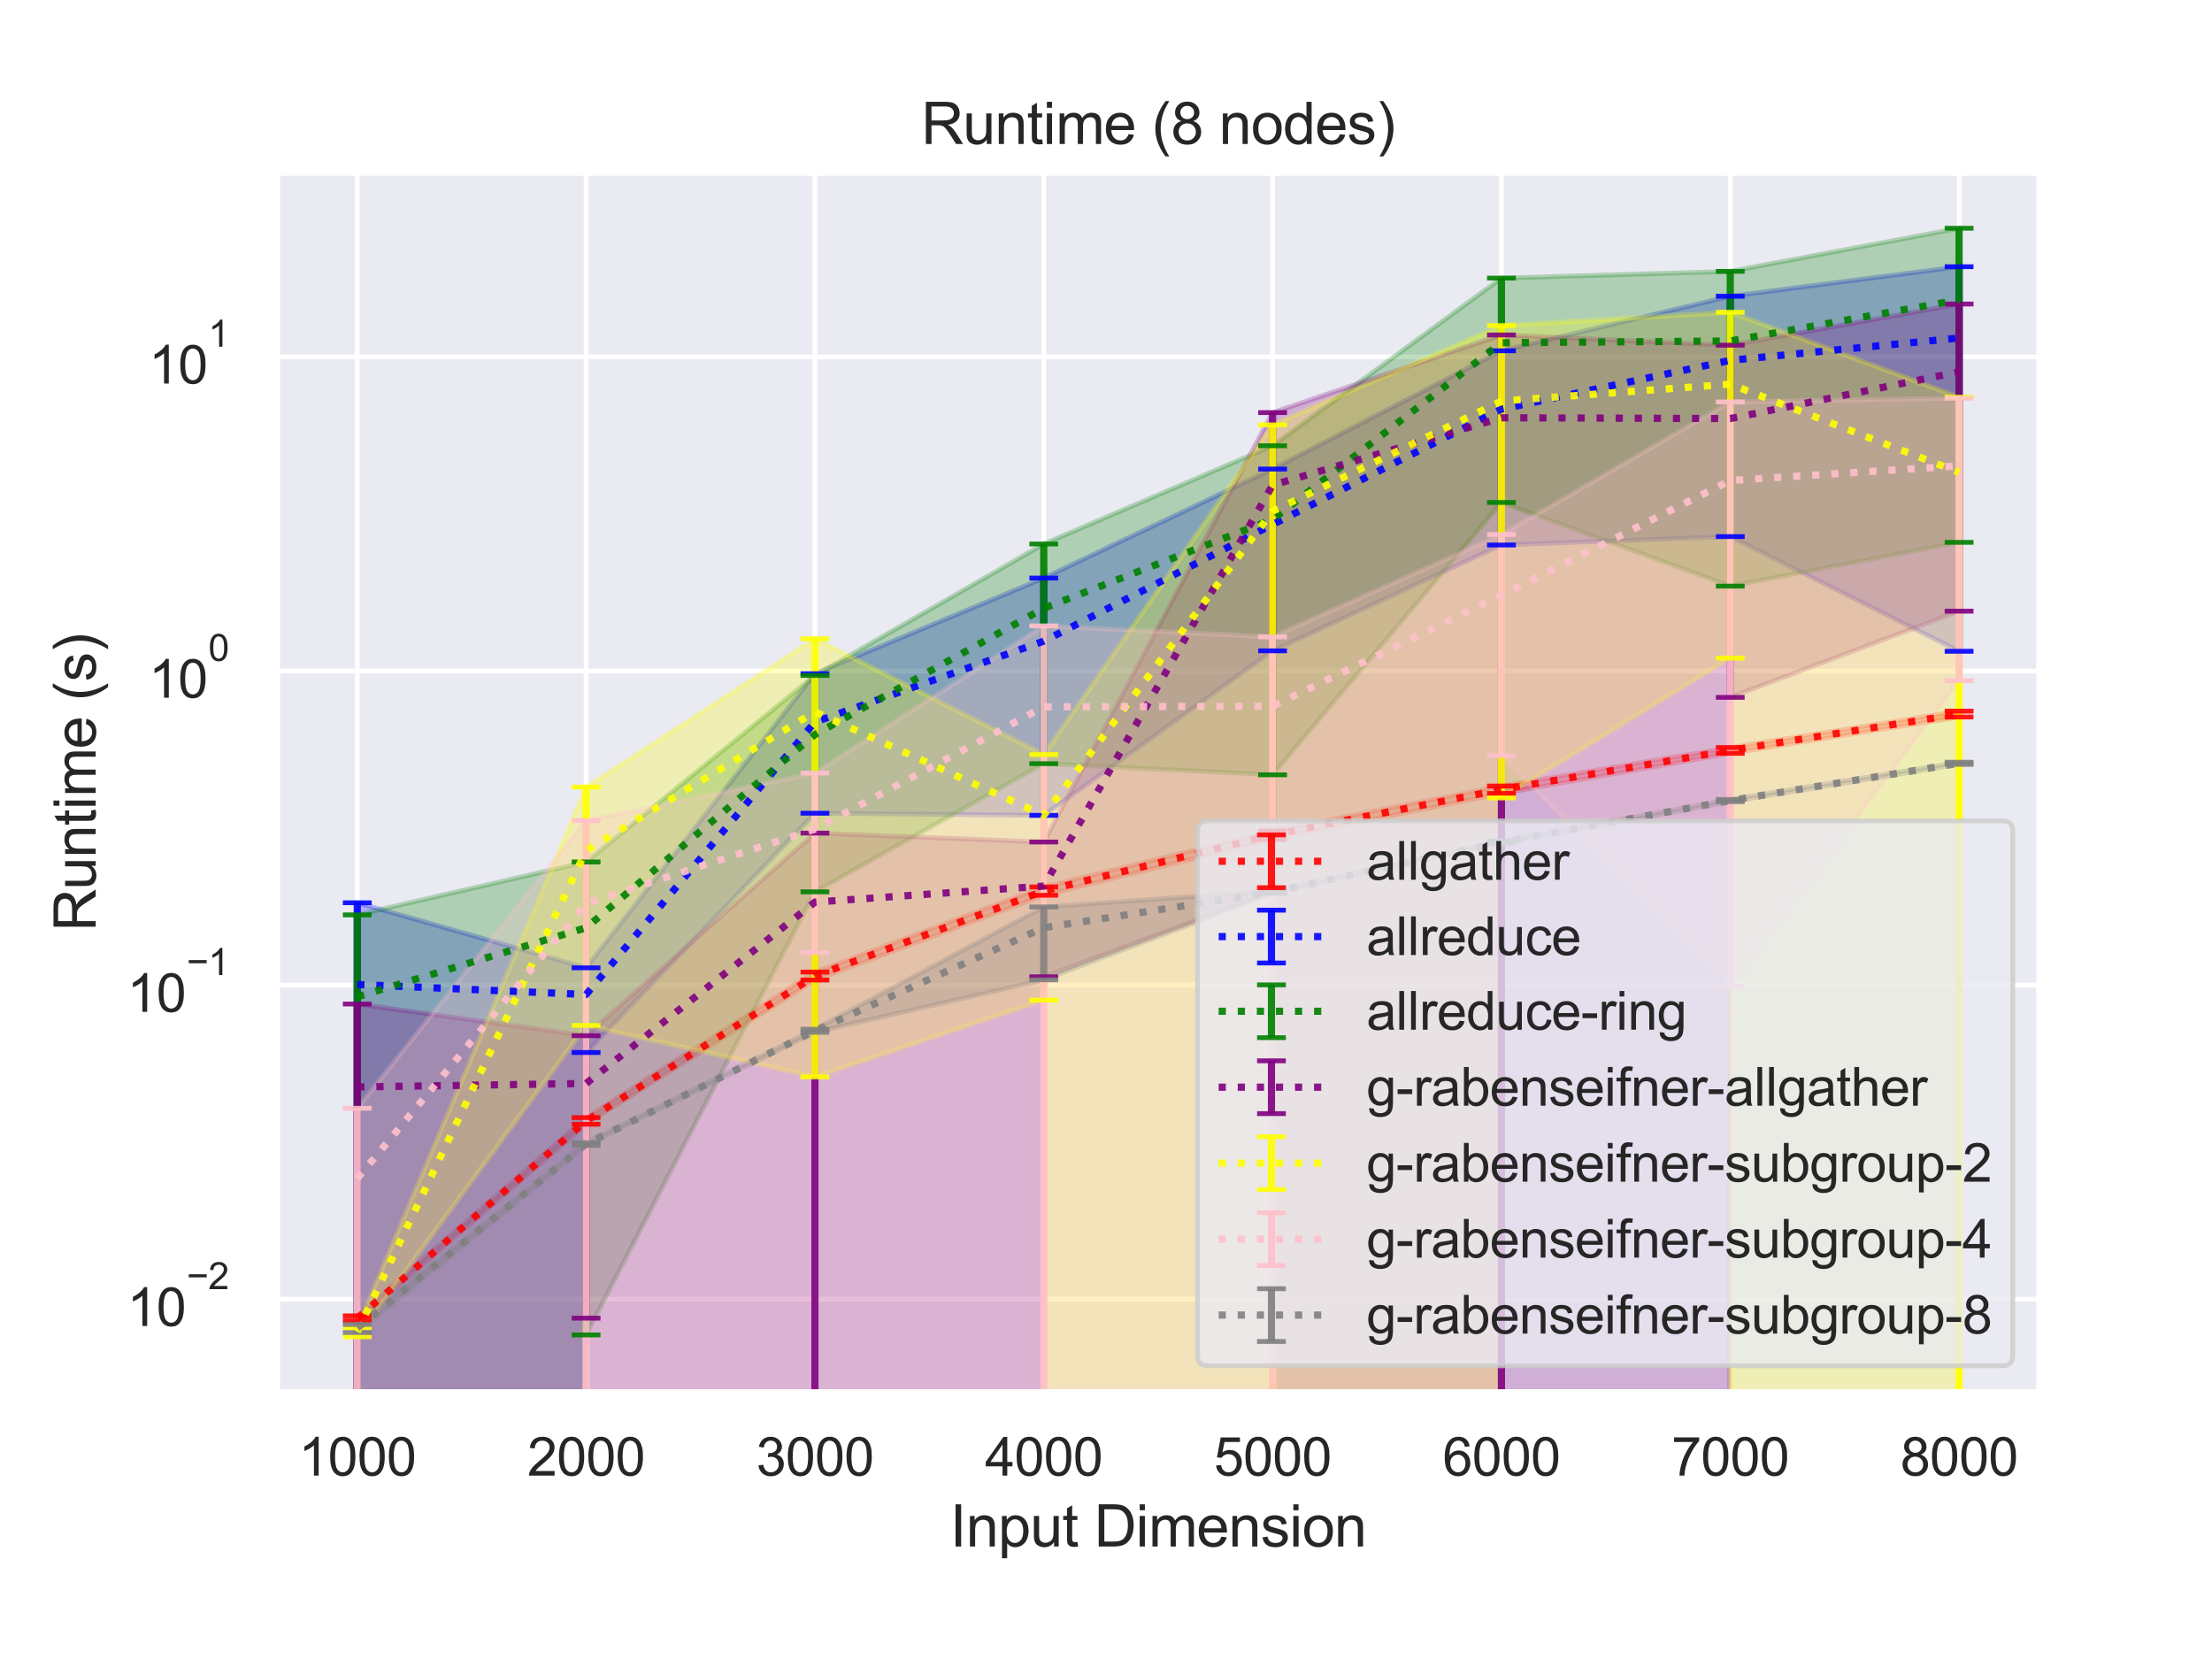 <?xml version="1.0" encoding="utf-8" standalone="no"?>
<!DOCTYPE svg PUBLIC "-//W3C//DTD SVG 1.1//EN"
  "http://www.w3.org/Graphics/SVG/1.1/DTD/svg11.dtd">
<svg height="345.6pt" version="1.1" viewBox="0 0 460.8 345.6" width="460.8pt" xmlns="http://www.w3.org/2000/svg" xmlns:xlink="http://www.w3.org/1999/xlink">
 <defs>
  <style type="text/css">*{stroke-linecap:butt;stroke-linejoin:round;}</style>
 </defs>
 <g id="figure_1">
  <g id="patch_1">
   <path d="M 0 345.6 
L 460.8 345.6 
L 460.8 0 
L 0 0 
z
" style="fill:#ffffff;"/>
  </g>
  <g id="axes_1">
   <g id="patch_2">
    <path d="M 57.74 290.02 
L 424.8 290.02 
L 424.8 36 
L 57.74 36 
z
" style="fill:#eaeaf2;"/>
   </g>
   <g id="matplotlib.axis_1">
    <g id="xtick_1">
     <g id="line2d_1">
      <path clip-path="url(#p6527b19de9)" d="M 74.425 290.02 
L 74.425 36 
" style="fill:none;stroke:#ffffff;stroke-linecap:round;"/>
     </g>
     <g id="text_1">
      <!-- 1000 -->
      <g style="fill:#262626;" transform="translate(62.19 307.394)scale(0.11 -0.11)">
       <defs>
        <path d="M 2384 0 
L 1822 0 
L 1822 3584 
Q 1619 3391 1289 3197 
Q 959 3003 697 2906 
L 697 3450 
Q 1169 3672 1522 3987 
Q 1875 4303 2022 4600 
L 2384 4600 
L 2384 0 
z
" id="ArialMT-31" transform="scale(0.016)"/>
        <path d="M 266 2259 
Q 266 3072 433 3567 
Q 600 4063 929 4331 
Q 1259 4600 1759 4600 
Q 2128 4600 2406 4451 
Q 2684 4303 2865 4023 
Q 3047 3744 3150 3342 
Q 3253 2941 3253 2259 
Q 3253 1453 3087 958 
Q 2922 463 2592 192 
Q 2263 -78 1759 -78 
Q 1097 -78 719 397 
Q 266 969 266 2259 
z
M 844 2259 
Q 844 1131 1108 757 
Q 1372 384 1759 384 
Q 2147 384 2411 759 
Q 2675 1134 2675 2259 
Q 2675 3391 2411 3762 
Q 2147 4134 1753 4134 
Q 1366 4134 1134 3806 
Q 844 3388 844 2259 
z
" id="ArialMT-30" transform="scale(0.016)"/>
       </defs>
       <use xlink:href="#ArialMT-31"/>
       <use x="55.615" xlink:href="#ArialMT-30"/>
       <use x="111.23" xlink:href="#ArialMT-30"/>
       <use x="166.846" xlink:href="#ArialMT-30"/>
      </g>
     </g>
    </g>
    <g id="xtick_2">
     <g id="line2d_2">
      <path clip-path="url(#p6527b19de9)" d="M 122.095 290.02 
L 122.095 36 
" style="fill:none;stroke:#ffffff;stroke-linecap:round;"/>
     </g>
     <g id="text_2">
      <!-- 2000 -->
      <g style="fill:#262626;" transform="translate(109.861 307.394)scale(0.11 -0.11)">
       <defs>
        <path d="M 3222 541 
L 3222 0 
L 194 0 
Q 188 203 259 391 
Q 375 700 629 1000 
Q 884 1300 1366 1694 
Q 2113 2306 2375 2664 
Q 2638 3022 2638 3341 
Q 2638 3675 2398 3904 
Q 2159 4134 1775 4134 
Q 1369 4134 1125 3890 
Q 881 3647 878 3216 
L 300 3275 
Q 359 3922 746 4261 
Q 1134 4600 1788 4600 
Q 2447 4600 2831 4234 
Q 3216 3869 3216 3328 
Q 3216 3053 3103 2787 
Q 2991 2522 2730 2228 
Q 2469 1934 1863 1422 
Q 1356 997 1212 845 
Q 1069 694 975 541 
L 3222 541 
z
" id="ArialMT-32" transform="scale(0.016)"/>
       </defs>
       <use xlink:href="#ArialMT-32"/>
       <use x="55.615" xlink:href="#ArialMT-30"/>
       <use x="111.23" xlink:href="#ArialMT-30"/>
       <use x="166.846" xlink:href="#ArialMT-30"/>
      </g>
     </g>
    </g>
    <g id="xtick_3">
     <g id="line2d_3">
      <path clip-path="url(#p6527b19de9)" d="M 169.765 290.02 
L 169.765 36 
" style="fill:none;stroke:#ffffff;stroke-linecap:round;"/>
     </g>
     <g id="text_3">
      <!-- 3000 -->
      <g style="fill:#262626;" transform="translate(157.531 307.394)scale(0.11 -0.11)">
       <defs>
        <path d="M 269 1209 
L 831 1284 
Q 928 806 1161 595 
Q 1394 384 1728 384 
Q 2125 384 2398 659 
Q 2672 934 2672 1341 
Q 2672 1728 2419 1979 
Q 2166 2231 1775 2231 
Q 1616 2231 1378 2169 
L 1441 2663 
Q 1497 2656 1531 2656 
Q 1891 2656 2178 2843 
Q 2466 3031 2466 3422 
Q 2466 3731 2256 3934 
Q 2047 4138 1716 4138 
Q 1388 4138 1169 3931 
Q 950 3725 888 3313 
L 325 3413 
Q 428 3978 793 4289 
Q 1159 4600 1703 4600 
Q 2078 4600 2393 4439 
Q 2709 4278 2876 4000 
Q 3044 3722 3044 3409 
Q 3044 3113 2884 2869 
Q 2725 2625 2413 2481 
Q 2819 2388 3044 2092 
Q 3269 1797 3269 1353 
Q 3269 753 2831 336 
Q 2394 -81 1725 -81 
Q 1122 -81 723 278 
Q 325 638 269 1209 
z
" id="ArialMT-33" transform="scale(0.016)"/>
       </defs>
       <use xlink:href="#ArialMT-33"/>
       <use x="55.615" xlink:href="#ArialMT-30"/>
       <use x="111.23" xlink:href="#ArialMT-30"/>
       <use x="166.846" xlink:href="#ArialMT-30"/>
      </g>
     </g>
    </g>
    <g id="xtick_4">
     <g id="line2d_4">
      <path clip-path="url(#p6527b19de9)" d="M 217.435 290.02 
L 217.435 36 
" style="fill:none;stroke:#ffffff;stroke-linecap:round;"/>
     </g>
     <g id="text_4">
      <!-- 4000 -->
      <g style="fill:#262626;" transform="translate(205.201 307.394)scale(0.11 -0.11)">
       <defs>
        <path d="M 2069 0 
L 2069 1097 
L 81 1097 
L 81 1613 
L 2172 4581 
L 2631 4581 
L 2631 1613 
L 3250 1613 
L 3250 1097 
L 2631 1097 
L 2631 0 
L 2069 0 
z
M 2069 1613 
L 2069 3678 
L 634 1613 
L 2069 1613 
z
" id="ArialMT-34" transform="scale(0.016)"/>
       </defs>
       <use xlink:href="#ArialMT-34"/>
       <use x="55.615" xlink:href="#ArialMT-30"/>
       <use x="111.23" xlink:href="#ArialMT-30"/>
       <use x="166.846" xlink:href="#ArialMT-30"/>
      </g>
     </g>
    </g>
    <g id="xtick_5">
     <g id="line2d_5">
      <path clip-path="url(#p6527b19de9)" d="M 265.105 290.02 
L 265.105 36 
" style="fill:none;stroke:#ffffff;stroke-linecap:round;"/>
     </g>
     <g id="text_5">
      <!-- 5000 -->
      <g style="fill:#262626;" transform="translate(252.871 307.394)scale(0.11 -0.11)">
       <defs>
        <path d="M 266 1200 
L 856 1250 
Q 922 819 1161 601 
Q 1400 384 1738 384 
Q 2144 384 2425 690 
Q 2706 997 2706 1503 
Q 2706 1984 2436 2262 
Q 2166 2541 1728 2541 
Q 1456 2541 1237 2417 
Q 1019 2294 894 2097 
L 366 2166 
L 809 4519 
L 3088 4519 
L 3088 3981 
L 1259 3981 
L 1013 2750 
Q 1425 3038 1878 3038 
Q 2478 3038 2890 2622 
Q 3303 2206 3303 1553 
Q 3303 931 2941 478 
Q 2500 -78 1738 -78 
Q 1113 -78 717 272 
Q 322 622 266 1200 
z
" id="ArialMT-35" transform="scale(0.016)"/>
       </defs>
       <use xlink:href="#ArialMT-35"/>
       <use x="55.615" xlink:href="#ArialMT-30"/>
       <use x="111.23" xlink:href="#ArialMT-30"/>
       <use x="166.846" xlink:href="#ArialMT-30"/>
      </g>
     </g>
    </g>
    <g id="xtick_6">
     <g id="line2d_6">
      <path clip-path="url(#p6527b19de9)" d="M 312.775 290.02 
L 312.775 36 
" style="fill:none;stroke:#ffffff;stroke-linecap:round;"/>
     </g>
     <g id="text_6">
      <!-- 6000 -->
      <g style="fill:#262626;" transform="translate(300.541 307.394)scale(0.11 -0.11)">
       <defs>
        <path d="M 3184 3459 
L 2625 3416 
Q 2550 3747 2413 3897 
Q 2184 4138 1850 4138 
Q 1581 4138 1378 3988 
Q 1113 3794 959 3422 
Q 806 3050 800 2363 
Q 1003 2672 1297 2822 
Q 1591 2972 1913 2972 
Q 2475 2972 2870 2558 
Q 3266 2144 3266 1488 
Q 3266 1056 3080 686 
Q 2894 316 2569 119 
Q 2244 -78 1831 -78 
Q 1128 -78 684 439 
Q 241 956 241 2144 
Q 241 3472 731 4075 
Q 1159 4600 1884 4600 
Q 2425 4600 2770 4297 
Q 3116 3994 3184 3459 
z
M 888 1484 
Q 888 1194 1011 928 
Q 1134 663 1356 523 
Q 1578 384 1822 384 
Q 2178 384 2434 671 
Q 2691 959 2691 1453 
Q 2691 1928 2437 2201 
Q 2184 2475 1800 2475 
Q 1419 2475 1153 2201 
Q 888 1928 888 1484 
z
" id="ArialMT-36" transform="scale(0.016)"/>
       </defs>
       <use xlink:href="#ArialMT-36"/>
       <use x="55.615" xlink:href="#ArialMT-30"/>
       <use x="111.23" xlink:href="#ArialMT-30"/>
       <use x="166.846" xlink:href="#ArialMT-30"/>
      </g>
     </g>
    </g>
    <g id="xtick_7">
     <g id="line2d_7">
      <path clip-path="url(#p6527b19de9)" d="M 360.445 290.02 
L 360.445 36 
" style="fill:none;stroke:#ffffff;stroke-linecap:round;"/>
     </g>
     <g id="text_7">
      <!-- 7000 -->
      <g style="fill:#262626;" transform="translate(348.211 307.394)scale(0.11 -0.11)">
       <defs>
        <path d="M 303 3981 
L 303 4522 
L 3269 4522 
L 3269 4084 
Q 2831 3619 2401 2847 
Q 1972 2075 1738 1259 
Q 1569 684 1522 0 
L 944 0 
Q 953 541 1156 1306 
Q 1359 2072 1739 2783 
Q 2119 3494 2547 3981 
L 303 3981 
z
" id="ArialMT-37" transform="scale(0.016)"/>
       </defs>
       <use xlink:href="#ArialMT-37"/>
       <use x="55.615" xlink:href="#ArialMT-30"/>
       <use x="111.23" xlink:href="#ArialMT-30"/>
       <use x="166.846" xlink:href="#ArialMT-30"/>
      </g>
     </g>
    </g>
    <g id="xtick_8">
     <g id="line2d_8">
      <path clip-path="url(#p6527b19de9)" d="M 408.115 290.02 
L 408.115 36 
" style="fill:none;stroke:#ffffff;stroke-linecap:round;"/>
     </g>
     <g id="text_8">
      <!-- 8000 -->
      <g style="fill:#262626;" transform="translate(395.881 307.394)scale(0.11 -0.11)">
       <defs>
        <path d="M 1131 2484 
Q 781 2613 612 2850 
Q 444 3088 444 3419 
Q 444 3919 803 4259 
Q 1163 4600 1759 4600 
Q 2359 4600 2725 4251 
Q 3091 3903 3091 3403 
Q 3091 3084 2923 2848 
Q 2756 2613 2416 2484 
Q 2838 2347 3058 2040 
Q 3278 1734 3278 1309 
Q 3278 722 2862 322 
Q 2447 -78 1769 -78 
Q 1091 -78 675 323 
Q 259 725 259 1325 
Q 259 1772 486 2073 
Q 713 2375 1131 2484 
z
M 1019 3438 
Q 1019 3113 1228 2906 
Q 1438 2700 1772 2700 
Q 2097 2700 2305 2904 
Q 2513 3109 2513 3406 
Q 2513 3716 2298 3927 
Q 2084 4138 1766 4138 
Q 1444 4138 1231 3931 
Q 1019 3725 1019 3438 
z
M 838 1322 
Q 838 1081 952 856 
Q 1066 631 1291 507 
Q 1516 384 1775 384 
Q 2178 384 2440 643 
Q 2703 903 2703 1303 
Q 2703 1709 2433 1975 
Q 2163 2241 1756 2241 
Q 1359 2241 1098 1978 
Q 838 1716 838 1322 
z
" id="ArialMT-38" transform="scale(0.016)"/>
       </defs>
       <use xlink:href="#ArialMT-38"/>
       <use x="55.615" xlink:href="#ArialMT-30"/>
       <use x="111.23" xlink:href="#ArialMT-30"/>
       <use x="166.846" xlink:href="#ArialMT-30"/>
      </g>
     </g>
    </g>
    <g id="text_9">
     <!-- Input Dimension -->
     <g style="fill:#262626;" transform="translate(197.916 322.169)scale(0.12 -0.12)">
      <defs>
       <path d="M 597 0 
L 597 4581 
L 1203 4581 
L 1203 0 
L 597 0 
z
" id="ArialMT-49" transform="scale(0.016)"/>
       <path d="M 422 0 
L 422 3319 
L 928 3319 
L 928 2847 
Q 1294 3394 1984 3394 
Q 2284 3394 2536 3286 
Q 2788 3178 2913 3003 
Q 3038 2828 3088 2588 
Q 3119 2431 3119 2041 
L 3119 0 
L 2556 0 
L 2556 2019 
Q 2556 2363 2490 2533 
Q 2425 2703 2258 2804 
Q 2091 2906 1866 2906 
Q 1506 2906 1245 2678 
Q 984 2450 984 1813 
L 984 0 
L 422 0 
z
" id="ArialMT-6e" transform="scale(0.016)"/>
       <path d="M 422 -1272 
L 422 3319 
L 934 3319 
L 934 2888 
Q 1116 3141 1344 3267 
Q 1572 3394 1897 3394 
Q 2322 3394 2647 3175 
Q 2972 2956 3137 2557 
Q 3303 2159 3303 1684 
Q 3303 1175 3120 767 
Q 2938 359 2589 142 
Q 2241 -75 1856 -75 
Q 1575 -75 1351 44 
Q 1128 163 984 344 
L 984 -1272 
L 422 -1272 
z
M 931 1641 
Q 931 1000 1190 694 
Q 1450 388 1819 388 
Q 2194 388 2461 705 
Q 2728 1022 2728 1688 
Q 2728 2322 2467 2637 
Q 2206 2953 1844 2953 
Q 1484 2953 1207 2617 
Q 931 2281 931 1641 
z
" id="ArialMT-70" transform="scale(0.016)"/>
       <path d="M 2597 0 
L 2597 488 
Q 2209 -75 1544 -75 
Q 1250 -75 995 37 
Q 741 150 617 320 
Q 494 491 444 738 
Q 409 903 409 1263 
L 409 3319 
L 972 3319 
L 972 1478 
Q 972 1038 1006 884 
Q 1059 663 1231 536 
Q 1403 409 1656 409 
Q 1909 409 2131 539 
Q 2353 669 2445 892 
Q 2538 1116 2538 1541 
L 2538 3319 
L 3100 3319 
L 3100 0 
L 2597 0 
z
" id="ArialMT-75" transform="scale(0.016)"/>
       <path d="M 1650 503 
L 1731 6 
Q 1494 -44 1306 -44 
Q 1000 -44 831 53 
Q 663 150 594 308 
Q 525 466 525 972 
L 525 2881 
L 113 2881 
L 113 3319 
L 525 3319 
L 525 4141 
L 1084 4478 
L 1084 3319 
L 1650 3319 
L 1650 2881 
L 1084 2881 
L 1084 941 
Q 1084 700 1114 631 
Q 1144 563 1211 522 
Q 1278 481 1403 481 
Q 1497 481 1650 503 
z
" id="ArialMT-74" transform="scale(0.016)"/>
       <path id="ArialMT-20" transform="scale(0.016)"/>
       <path d="M 494 0 
L 494 4581 
L 2072 4581 
Q 2606 4581 2888 4516 
Q 3281 4425 3559 4188 
Q 3922 3881 4101 3404 
Q 4281 2928 4281 2316 
Q 4281 1794 4159 1391 
Q 4038 988 3847 723 
Q 3656 459 3429 307 
Q 3203 156 2883 78 
Q 2563 0 2147 0 
L 494 0 
z
M 1100 541 
L 2078 541 
Q 2531 541 2789 625 
Q 3047 709 3200 863 
Q 3416 1078 3536 1442 
Q 3656 1806 3656 2325 
Q 3656 3044 3420 3430 
Q 3184 3816 2847 3947 
Q 2603 4041 2063 4041 
L 1100 4041 
L 1100 541 
z
" id="ArialMT-44" transform="scale(0.016)"/>
       <path d="M 425 3934 
L 425 4581 
L 988 4581 
L 988 3934 
L 425 3934 
z
M 425 0 
L 425 3319 
L 988 3319 
L 988 0 
L 425 0 
z
" id="ArialMT-69" transform="scale(0.016)"/>
       <path d="M 422 0 
L 422 3319 
L 925 3319 
L 925 2853 
Q 1081 3097 1340 3245 
Q 1600 3394 1931 3394 
Q 2300 3394 2536 3241 
Q 2772 3088 2869 2813 
Q 3263 3394 3894 3394 
Q 4388 3394 4653 3120 
Q 4919 2847 4919 2278 
L 4919 0 
L 4359 0 
L 4359 2091 
Q 4359 2428 4304 2576 
Q 4250 2725 4106 2815 
Q 3963 2906 3769 2906 
Q 3419 2906 3187 2673 
Q 2956 2441 2956 1928 
L 2956 0 
L 2394 0 
L 2394 2156 
Q 2394 2531 2256 2718 
Q 2119 2906 1806 2906 
Q 1569 2906 1367 2781 
Q 1166 2656 1075 2415 
Q 984 2175 984 1722 
L 984 0 
L 422 0 
z
" id="ArialMT-6d" transform="scale(0.016)"/>
       <path d="M 2694 1069 
L 3275 997 
Q 3138 488 2766 206 
Q 2394 -75 1816 -75 
Q 1088 -75 661 373 
Q 234 822 234 1631 
Q 234 2469 665 2931 
Q 1097 3394 1784 3394 
Q 2450 3394 2872 2941 
Q 3294 2488 3294 1666 
Q 3294 1616 3291 1516 
L 816 1516 
Q 847 969 1125 678 
Q 1403 388 1819 388 
Q 2128 388 2347 550 
Q 2566 713 2694 1069 
z
M 847 1978 
L 2700 1978 
Q 2663 2397 2488 2606 
Q 2219 2931 1791 2931 
Q 1403 2931 1139 2672 
Q 875 2413 847 1978 
z
" id="ArialMT-65" transform="scale(0.016)"/>
       <path d="M 197 991 
L 753 1078 
Q 800 744 1014 566 
Q 1228 388 1613 388 
Q 2000 388 2187 545 
Q 2375 703 2375 916 
Q 2375 1106 2209 1216 
Q 2094 1291 1634 1406 
Q 1016 1563 777 1677 
Q 538 1791 414 1992 
Q 291 2194 291 2438 
Q 291 2659 392 2848 
Q 494 3038 669 3163 
Q 800 3259 1026 3326 
Q 1253 3394 1513 3394 
Q 1903 3394 2198 3281 
Q 2494 3169 2634 2976 
Q 2775 2784 2828 2463 
L 2278 2388 
Q 2241 2644 2061 2787 
Q 1881 2931 1553 2931 
Q 1166 2931 1000 2803 
Q 834 2675 834 2503 
Q 834 2394 903 2306 
Q 972 2216 1119 2156 
Q 1203 2125 1616 2013 
Q 2213 1853 2448 1751 
Q 2684 1650 2818 1456 
Q 2953 1263 2953 975 
Q 2953 694 2789 445 
Q 2625 197 2315 61 
Q 2006 -75 1616 -75 
Q 969 -75 630 194 
Q 291 463 197 991 
z
" id="ArialMT-73" transform="scale(0.016)"/>
       <path d="M 213 1659 
Q 213 2581 725 3025 
Q 1153 3394 1769 3394 
Q 2453 3394 2887 2945 
Q 3322 2497 3322 1706 
Q 3322 1066 3130 698 
Q 2938 331 2570 128 
Q 2203 -75 1769 -75 
Q 1072 -75 642 372 
Q 213 819 213 1659 
z
M 791 1659 
Q 791 1022 1069 705 
Q 1347 388 1769 388 
Q 2188 388 2466 706 
Q 2744 1025 2744 1678 
Q 2744 2294 2464 2611 
Q 2184 2928 1769 2928 
Q 1347 2928 1069 2612 
Q 791 2297 791 1659 
z
" id="ArialMT-6f" transform="scale(0.016)"/>
      </defs>
      <use xlink:href="#ArialMT-49"/>
      <use x="27.783" xlink:href="#ArialMT-6e"/>
      <use x="83.398" xlink:href="#ArialMT-70"/>
      <use x="139.014" xlink:href="#ArialMT-75"/>
      <use x="194.629" xlink:href="#ArialMT-74"/>
      <use x="222.412" xlink:href="#ArialMT-20"/>
      <use x="250.195" xlink:href="#ArialMT-44"/>
      <use x="322.412" xlink:href="#ArialMT-69"/>
      <use x="344.629" xlink:href="#ArialMT-6d"/>
      <use x="427.93" xlink:href="#ArialMT-65"/>
      <use x="483.545" xlink:href="#ArialMT-6e"/>
      <use x="539.16" xlink:href="#ArialMT-73"/>
      <use x="589.16" xlink:href="#ArialMT-69"/>
      <use x="611.377" xlink:href="#ArialMT-6f"/>
      <use x="666.992" xlink:href="#ArialMT-6e"/>
     </g>
    </g>
   </g>
   <g id="matplotlib.axis_2">
    <g id="ytick_1">
     <g id="line2d_9">
      <path clip-path="url(#p6527b19de9)" d="M 57.74 270.662 
L 424.8 270.662 
" style="fill:none;stroke:#ffffff;stroke-linecap:round;"/>
     </g>
     <g id="text_10">
      <!-- $\mathdefault{10^{-2}}$ -->
      <g style="fill:#262626;" transform="translate(26.46 276.334)scale(0.11 -0.11)">
       <defs>
        <path d="M 3381 1997 
L 356 1997 
L 356 2522 
L 3381 2522 
L 3381 1997 
z
" id="ArialMT-2212" transform="scale(0.016)"/>
       </defs>
       <use transform="translate(0 0.994)" xlink:href="#ArialMT-31"/>
       <use transform="translate(55.615 0.994)" xlink:href="#ArialMT-30"/>
       <use transform="translate(112.973 70.688)scale(0.7)" xlink:href="#ArialMT-2212"/>
       <use transform="translate(153.852 70.688)scale(0.7)" xlink:href="#ArialMT-32"/>
      </g>
     </g>
    </g>
    <g id="ytick_2">
     <g id="line2d_10">
      <path clip-path="url(#p6527b19de9)" d="M 57.74 205.22 
L 424.8 205.22 
" style="fill:none;stroke:#ffffff;stroke-linecap:round;"/>
     </g>
     <g id="text_11">
      <!-- $\mathdefault{10^{-1}}$ -->
      <g style="fill:#262626;" transform="translate(26.46 210.892)scale(0.11 -0.11)">
       <use transform="translate(0 0.994)" xlink:href="#ArialMT-31"/>
       <use transform="translate(55.615 0.994)" xlink:href="#ArialMT-30"/>
       <use transform="translate(112.973 70.688)scale(0.7)" xlink:href="#ArialMT-2212"/>
       <use transform="translate(153.852 70.688)scale(0.7)" xlink:href="#ArialMT-31"/>
      </g>
     </g>
    </g>
    <g id="ytick_3">
     <g id="line2d_11">
      <path clip-path="url(#p6527b19de9)" d="M 57.74 139.778 
L 424.8 139.778 
" style="fill:none;stroke:#ffffff;stroke-linecap:round;"/>
     </g>
     <g id="text_12">
      <!-- $\mathdefault{10^{0}}$ -->
      <g style="fill:#262626;" transform="translate(30.97 145.45)scale(0.11 -0.11)">
       <use transform="translate(0 0.994)" xlink:href="#ArialMT-31"/>
       <use transform="translate(55.615 0.994)" xlink:href="#ArialMT-30"/>
       <use transform="translate(112.973 70.688)scale(0.7)" xlink:href="#ArialMT-30"/>
      </g>
     </g>
    </g>
    <g id="ytick_4">
     <g id="line2d_12">
      <path clip-path="url(#p6527b19de9)" d="M 57.74 74.336 
L 424.8 74.336 
" style="fill:none;stroke:#ffffff;stroke-linecap:round;"/>
     </g>
     <g id="text_13">
      <!-- $\mathdefault{10^{1}}$ -->
      <g style="fill:#262626;" transform="translate(30.97 80.008)scale(0.11 -0.11)">
       <use transform="translate(0 0.994)" xlink:href="#ArialMT-31"/>
       <use transform="translate(55.615 0.994)" xlink:href="#ArialMT-30"/>
       <use transform="translate(112.973 70.688)scale(0.7)" xlink:href="#ArialMT-31"/>
      </g>
     </g>
    </g>
    <g id="ytick_5"/>
    <g id="ytick_6"/>
    <g id="ytick_7"/>
    <g id="ytick_8"/>
    <g id="ytick_9"/>
    <g id="ytick_10"/>
    <g id="ytick_11"/>
    <g id="ytick_12"/>
    <g id="ytick_13"/>
    <g id="ytick_14"/>
    <g id="ytick_15"/>
    <g id="ytick_16"/>
    <g id="ytick_17"/>
    <g id="ytick_18"/>
    <g id="ytick_19"/>
    <g id="ytick_20"/>
    <g id="ytick_21"/>
    <g id="ytick_22"/>
    <g id="ytick_23"/>
    <g id="ytick_24"/>
    <g id="ytick_25"/>
    <g id="ytick_26"/>
    <g id="ytick_27"/>
    <g id="ytick_28"/>
    <g id="ytick_29"/>
    <g id="ytick_30"/>
    <g id="ytick_31"/>
    <g id="ytick_32"/>
    <g id="ytick_33"/>
    <g id="ytick_34"/>
    <g id="text_14">
     <!-- Runtime (s) -->
     <g style="fill:#262626;" transform="translate(19.934 194.013)rotate(-90)scale(0.12 -0.12)">
      <defs>
       <path d="M 503 0 
L 503 4581 
L 2534 4581 
Q 3147 4581 3465 4457 
Q 3784 4334 3975 4021 
Q 4166 3709 4166 3331 
Q 4166 2844 3850 2509 
Q 3534 2175 2875 2084 
Q 3116 1969 3241 1856 
Q 3506 1613 3744 1247 
L 4541 0 
L 3778 0 
L 3172 953 
Q 2906 1366 2734 1584 
Q 2563 1803 2427 1890 
Q 2291 1978 2150 2013 
Q 2047 2034 1813 2034 
L 1109 2034 
L 1109 0 
L 503 0 
z
M 1109 2559 
L 2413 2559 
Q 2828 2559 3062 2645 
Q 3297 2731 3419 2920 
Q 3541 3109 3541 3331 
Q 3541 3656 3305 3865 
Q 3069 4075 2559 4075 
L 1109 4075 
L 1109 2559 
z
" id="ArialMT-52" transform="scale(0.016)"/>
       <path d="M 1497 -1347 
Q 1031 -759 709 28 
Q 388 816 388 1659 
Q 388 2403 628 3084 
Q 909 3875 1497 4659 
L 1900 4659 
Q 1522 4009 1400 3731 
Q 1209 3300 1100 2831 
Q 966 2247 966 1656 
Q 966 153 1900 -1347 
L 1497 -1347 
z
" id="ArialMT-28" transform="scale(0.016)"/>
       <path d="M 791 -1347 
L 388 -1347 
Q 1322 153 1322 1656 
Q 1322 2244 1188 2822 
Q 1081 3291 891 3722 
Q 769 4003 388 4659 
L 791 4659 
Q 1378 3875 1659 3084 
Q 1900 2403 1900 1659 
Q 1900 816 1576 28 
Q 1253 -759 791 -1347 
z
" id="ArialMT-29" transform="scale(0.016)"/>
      </defs>
      <use xlink:href="#ArialMT-52"/>
      <use x="72.217" xlink:href="#ArialMT-75"/>
      <use x="127.832" xlink:href="#ArialMT-6e"/>
      <use x="183.447" xlink:href="#ArialMT-74"/>
      <use x="211.23" xlink:href="#ArialMT-69"/>
      <use x="233.447" xlink:href="#ArialMT-6d"/>
      <use x="316.748" xlink:href="#ArialMT-65"/>
      <use x="372.363" xlink:href="#ArialMT-20"/>
      <use x="400.146" xlink:href="#ArialMT-28"/>
      <use x="433.447" xlink:href="#ArialMT-73"/>
      <use x="483.447" xlink:href="#ArialMT-29"/>
     </g>
    </g>
   </g>
   <g id="PolyCollection_1">
    <defs>
     <path d="M 74.425 -71.481 
L 74.425 -70.444 
L 122.095 -111.396 
L 169.765 -141.441 
L 217.435 -159.095 
L 265.105 -170.754 
L 312.775 -180.304 
L 360.445 -188.662 
L 408.115 -196.234 
L 408.115 -197.457 
L 408.115 -197.457 
L 360.445 -189.874 
L 312.775 -181.852 
L 265.105 -172.49 
L 217.435 -160.837 
L 169.765 -143.098 
L 122.095 -112.785 
L 74.425 -71.481 
z
" id="mf68ff6959c" style="stroke:#ff0000;stroke-opacity:0.25;"/>
    </defs>
    <g clip-path="url(#p6527b19de9)">
     <use style="fill:#ff0000;fill-opacity:0.25;stroke:#ff0000;stroke-opacity:0.25;" x="0" xlink:href="#mf68ff6959c" y="345.6"/>
    </g>
   </g>
   <g id="PolyCollection_2">
    <path clip-path="url(#p6527b19de9)" d="M 74.425 188.065 
L 74.425 65581.652 
L 122.095 219.254 
L 169.765 169.409 
L 217.435 169.856 
L 265.105 135.577 
L 312.775 113.531 
L 360.445 111.774 
L 408.115 135.67 
L 408.115 55.557 
L 408.115 55.557 
L 360.445 61.712 
L 312.775 73.071 
L 265.105 97.714 
L 217.435 120.42 
L 169.765 140.342 
L 122.095 201.618 
L 74.425 188.065 
z
" style="fill:#0000ff;fill-opacity:0.25;stroke:#0000ff;stroke-opacity:0.25;"/>
   </g>
   <g id="PolyCollection_3">
    <path clip-path="url(#p6527b19de9)" d="M 74.425 190.588 
L 74.425 65581.652 
L 122.095 278.089 
L 169.765 185.782 
L 217.435 159.085 
L 265.105 161.409 
L 312.775 104.673 
L 360.445 122.099 
L 408.115 112.98 
L 408.115 47.546 
L 408.115 47.546 
L 360.445 56.532 
L 312.775 57.934 
L 265.105 92.862 
L 217.435 113.325 
L 169.765 140.714 
L 122.095 179.563 
L 74.425 190.588 
z
" style="fill:#008000;fill-opacity:0.25;stroke:#008000;stroke-opacity:0.25;"/>
   </g>
   <g id="PolyCollection_4">
    <path clip-path="url(#p6527b19de9)" d="M 74.425 209.157 
L 74.425 65581.652 
L 122.095 274.6 
L 169.765 65581.652 
L 217.435 203.483 
L 265.105 185.795 
L 312.775 65581.652 
L 360.445 145.275 
L 408.115 127.315 
L 408.115 63.331 
L 408.115 63.331 
L 360.445 71.911 
L 312.775 69.779 
L 265.105 85.955 
L 217.435 175.404 
L 169.765 173.551 
L 122.095 215.754 
L 74.425 209.157 
z
" style="fill:#800080;fill-opacity:0.25;stroke:#800080;stroke-opacity:0.25;"/>
   </g>
   <g id="PolyCollection_5">
    <path clip-path="url(#p6527b19de9)" d="M 74.425 276.616 
L 74.425 278.474 
L 122.095 213.605 
L 169.765 224.336 
L 217.435 208.334 
L 265.105 65581.652 
L 312.775 166.224 
L 360.445 137.104 
L 408.115 65581.652 
L 408.115 82.758 
L 408.115 82.758 
L 360.445 65.048 
L 312.775 67.825 
L 265.105 88.515 
L 217.435 157.195 
L 169.765 133.07 
L 122.095 163.97 
L 74.425 276.616 
z
" style="fill:#ffff00;fill-opacity:0.25;stroke:#ffff00;stroke-opacity:0.25;"/>
   </g>
   <g id="PolyCollection_6">
    <path clip-path="url(#p6527b19de9)" d="M 74.425 230.872 
L 74.425 65581.652 
L 122.095 65581.652 
L 169.765 198.431 
L 217.435 65581.652 
L 265.105 65581.652 
L 312.775 157.415 
L 360.445 205.476 
L 408.115 141.794 
L 408.115 82.956 
L 408.115 82.956 
L 360.445 83.729 
L 312.775 111.351 
L 265.105 132.672 
L 217.435 130.384 
L 169.765 161.04 
L 122.095 170.94 
L 74.425 230.872 
z
" style="fill:#ffc0cb;fill-opacity:0.25;stroke:#ffc0cb;stroke-opacity:0.25;"/>
   </g>
   <g id="PolyCollection_7">
    <defs>
     <path d="M 74.425 -69.686 
L 74.425 -68.009 
L 122.095 -107 
L 169.765 -130.562 
L 217.435 -141.477 
L 265.105 -159.518 
L 312.775 -169.926 
L 360.445 -178.603 
L 408.115 -186.364 
L 408.115 -186.82 
L 408.115 -186.82 
L 360.445 -179.049 
L 312.775 -170.387 
L 265.105 -159.988 
L 217.435 -156.662 
L 169.765 -131.185 
L 122.095 -107.553 
L 74.425 -69.686 
z
" id="mf55ffc8fa2" style="stroke:#808080;stroke-opacity:0.25;"/>
    </defs>
    <g clip-path="url(#p6527b19de9)">
     <use style="fill:#808080;fill-opacity:0.25;stroke:#808080;stroke-opacity:0.25;" x="0" xlink:href="#mf55ffc8fa2" y="345.6"/>
    </g>
   </g>
   <g id="LineCollection_1">
    <path clip-path="url(#p6527b19de9)" d="M 74.425 275.156 
L 74.425 274.119 
" style="fill:none;stroke:#ff0000;stroke-opacity:0.9;stroke-width:1.5;"/>
    <path clip-path="url(#p6527b19de9)" d="M 122.095 234.204 
L 122.095 232.815 
" style="fill:none;stroke:#ff0000;stroke-opacity:0.9;stroke-width:1.5;"/>
    <path clip-path="url(#p6527b19de9)" d="M 169.765 204.159 
L 169.765 202.502 
" style="fill:none;stroke:#ff0000;stroke-opacity:0.9;stroke-width:1.5;"/>
    <path clip-path="url(#p6527b19de9)" d="M 217.435 186.505 
L 217.435 184.763 
" style="fill:none;stroke:#ff0000;stroke-opacity:0.9;stroke-width:1.5;"/>
    <path clip-path="url(#p6527b19de9)" d="M 265.105 174.846 
L 265.105 173.11 
" style="fill:none;stroke:#ff0000;stroke-opacity:0.9;stroke-width:1.5;"/>
    <path clip-path="url(#p6527b19de9)" d="M 312.775 165.296 
L 312.775 163.748 
" style="fill:none;stroke:#ff0000;stroke-opacity:0.9;stroke-width:1.5;"/>
    <path clip-path="url(#p6527b19de9)" d="M 360.445 156.938 
L 360.445 155.726 
" style="fill:none;stroke:#ff0000;stroke-opacity:0.9;stroke-width:1.5;"/>
    <path clip-path="url(#p6527b19de9)" d="M 408.115 149.366 
L 408.115 148.143 
" style="fill:none;stroke:#ff0000;stroke-opacity:0.9;stroke-width:1.5;"/>
   </g>
   <g id="LineCollection_2">
    <path clip-path="url(#p6527b19de9)" d="M 74.425 346.6 
L 74.425 188.065 
" style="fill:none;stroke:#0000ff;stroke-opacity:0.9;stroke-width:1.5;"/>
    <path clip-path="url(#p6527b19de9)" d="M 122.095 219.254 
L 122.095 201.618 
" style="fill:none;stroke:#0000ff;stroke-opacity:0.9;stroke-width:1.5;"/>
    <path clip-path="url(#p6527b19de9)" d="M 169.765 169.409 
L 169.765 140.342 
" style="fill:none;stroke:#0000ff;stroke-opacity:0.9;stroke-width:1.5;"/>
    <path clip-path="url(#p6527b19de9)" d="M 217.435 169.856 
L 217.435 120.42 
" style="fill:none;stroke:#0000ff;stroke-opacity:0.9;stroke-width:1.5;"/>
    <path clip-path="url(#p6527b19de9)" d="M 265.105 135.577 
L 265.105 97.714 
" style="fill:none;stroke:#0000ff;stroke-opacity:0.9;stroke-width:1.5;"/>
    <path clip-path="url(#p6527b19de9)" d="M 312.775 113.531 
L 312.775 73.071 
" style="fill:none;stroke:#0000ff;stroke-opacity:0.9;stroke-width:1.5;"/>
    <path clip-path="url(#p6527b19de9)" d="M 360.445 111.774 
L 360.445 61.712 
" style="fill:none;stroke:#0000ff;stroke-opacity:0.9;stroke-width:1.5;"/>
    <path clip-path="url(#p6527b19de9)" d="M 408.115 135.67 
L 408.115 55.557 
" style="fill:none;stroke:#0000ff;stroke-opacity:0.9;stroke-width:1.5;"/>
   </g>
   <g id="LineCollection_3">
    <path clip-path="url(#p6527b19de9)" d="M 74.425 346.6 
L 74.425 190.588 
" style="fill:none;stroke:#008000;stroke-opacity:0.9;stroke-width:1.5;"/>
    <path clip-path="url(#p6527b19de9)" d="M 122.095 278.089 
L 122.095 179.563 
" style="fill:none;stroke:#008000;stroke-opacity:0.9;stroke-width:1.5;"/>
    <path clip-path="url(#p6527b19de9)" d="M 169.765 185.782 
L 169.765 140.714 
" style="fill:none;stroke:#008000;stroke-opacity:0.9;stroke-width:1.5;"/>
    <path clip-path="url(#p6527b19de9)" d="M 217.435 159.085 
L 217.435 113.325 
" style="fill:none;stroke:#008000;stroke-opacity:0.9;stroke-width:1.5;"/>
    <path clip-path="url(#p6527b19de9)" d="M 265.105 161.409 
L 265.105 92.862 
" style="fill:none;stroke:#008000;stroke-opacity:0.9;stroke-width:1.5;"/>
    <path clip-path="url(#p6527b19de9)" d="M 312.775 104.673 
L 312.775 57.934 
" style="fill:none;stroke:#008000;stroke-opacity:0.9;stroke-width:1.5;"/>
    <path clip-path="url(#p6527b19de9)" d="M 360.445 122.099 
L 360.445 56.532 
" style="fill:none;stroke:#008000;stroke-opacity:0.9;stroke-width:1.5;"/>
    <path clip-path="url(#p6527b19de9)" d="M 408.115 112.98 
L 408.115 47.546 
" style="fill:none;stroke:#008000;stroke-opacity:0.9;stroke-width:1.5;"/>
   </g>
   <g id="LineCollection_4">
    <path clip-path="url(#p6527b19de9)" d="M 74.425 346.6 
L 74.425 209.157 
" style="fill:none;stroke:#800080;stroke-opacity:0.9;stroke-width:1.5;"/>
    <path clip-path="url(#p6527b19de9)" d="M 122.095 274.6 
L 122.095 215.754 
" style="fill:none;stroke:#800080;stroke-opacity:0.9;stroke-width:1.5;"/>
    <path clip-path="url(#p6527b19de9)" d="M 169.765 346.6 
L 169.765 173.551 
" style="fill:none;stroke:#800080;stroke-opacity:0.9;stroke-width:1.5;"/>
    <path clip-path="url(#p6527b19de9)" d="M 217.435 203.483 
L 217.435 175.404 
" style="fill:none;stroke:#800080;stroke-opacity:0.9;stroke-width:1.5;"/>
    <path clip-path="url(#p6527b19de9)" d="M 265.105 185.795 
L 265.105 85.955 
" style="fill:none;stroke:#800080;stroke-opacity:0.9;stroke-width:1.5;"/>
    <path clip-path="url(#p6527b19de9)" d="M 312.775 346.6 
L 312.775 69.779 
" style="fill:none;stroke:#800080;stroke-opacity:0.9;stroke-width:1.5;"/>
    <path clip-path="url(#p6527b19de9)" d="M 360.445 145.275 
L 360.445 71.911 
" style="fill:none;stroke:#800080;stroke-opacity:0.9;stroke-width:1.5;"/>
    <path clip-path="url(#p6527b19de9)" d="M 408.115 127.315 
L 408.115 63.331 
" style="fill:none;stroke:#800080;stroke-opacity:0.9;stroke-width:1.5;"/>
   </g>
   <g id="LineCollection_5">
    <path clip-path="url(#p6527b19de9)" d="M 74.425 278.474 
L 74.425 276.616 
" style="fill:none;stroke:#ffff00;stroke-opacity:0.9;stroke-width:1.5;"/>
    <path clip-path="url(#p6527b19de9)" d="M 122.095 213.605 
L 122.095 163.97 
" style="fill:none;stroke:#ffff00;stroke-opacity:0.9;stroke-width:1.5;"/>
    <path clip-path="url(#p6527b19de9)" d="M 169.765 224.336 
L 169.765 133.07 
" style="fill:none;stroke:#ffff00;stroke-opacity:0.9;stroke-width:1.5;"/>
    <path clip-path="url(#p6527b19de9)" d="M 217.435 208.334 
L 217.435 157.195 
" style="fill:none;stroke:#ffff00;stroke-opacity:0.9;stroke-width:1.5;"/>
    <path clip-path="url(#p6527b19de9)" d="M 265.105 346.6 
L 265.105 88.515 
" style="fill:none;stroke:#ffff00;stroke-opacity:0.9;stroke-width:1.5;"/>
    <path clip-path="url(#p6527b19de9)" d="M 312.775 166.224 
L 312.775 67.825 
" style="fill:none;stroke:#ffff00;stroke-opacity:0.9;stroke-width:1.5;"/>
    <path clip-path="url(#p6527b19de9)" d="M 360.445 137.104 
L 360.445 65.048 
" style="fill:none;stroke:#ffff00;stroke-opacity:0.9;stroke-width:1.5;"/>
    <path clip-path="url(#p6527b19de9)" d="M 408.115 346.6 
L 408.115 82.758 
" style="fill:none;stroke:#ffff00;stroke-opacity:0.9;stroke-width:1.5;"/>
   </g>
   <g id="LineCollection_6">
    <path clip-path="url(#p6527b19de9)" d="M 74.425 346.6 
L 74.425 230.872 
" style="fill:none;stroke:#ffc0cb;stroke-opacity:0.9;stroke-width:1.5;"/>
    <path clip-path="url(#p6527b19de9)" d="M 122.095 346.6 
L 122.095 170.94 
" style="fill:none;stroke:#ffc0cb;stroke-opacity:0.9;stroke-width:1.5;"/>
    <path clip-path="url(#p6527b19de9)" d="M 169.765 198.431 
L 169.765 161.04 
" style="fill:none;stroke:#ffc0cb;stroke-opacity:0.9;stroke-width:1.5;"/>
    <path clip-path="url(#p6527b19de9)" d="M 217.435 346.6 
L 217.435 130.384 
" style="fill:none;stroke:#ffc0cb;stroke-opacity:0.9;stroke-width:1.5;"/>
    <path clip-path="url(#p6527b19de9)" d="M 265.105 346.6 
L 265.105 132.672 
" style="fill:none;stroke:#ffc0cb;stroke-opacity:0.9;stroke-width:1.5;"/>
    <path clip-path="url(#p6527b19de9)" d="M 312.775 157.415 
L 312.775 111.351 
" style="fill:none;stroke:#ffc0cb;stroke-opacity:0.9;stroke-width:1.5;"/>
    <path clip-path="url(#p6527b19de9)" d="M 360.445 205.476 
L 360.445 83.729 
" style="fill:none;stroke:#ffc0cb;stroke-opacity:0.9;stroke-width:1.5;"/>
    <path clip-path="url(#p6527b19de9)" d="M 408.115 141.794 
L 408.115 82.956 
" style="fill:none;stroke:#ffc0cb;stroke-opacity:0.9;stroke-width:1.5;"/>
   </g>
   <g id="LineCollection_7">
    <path clip-path="url(#p6527b19de9)" d="M 74.425 277.591 
L 74.425 275.914 
" style="fill:none;stroke:#808080;stroke-opacity:0.9;stroke-width:1.5;"/>
    <path clip-path="url(#p6527b19de9)" d="M 122.095 238.6 
L 122.095 238.047 
" style="fill:none;stroke:#808080;stroke-opacity:0.9;stroke-width:1.5;"/>
    <path clip-path="url(#p6527b19de9)" d="M 169.765 215.038 
L 169.765 214.415 
" style="fill:none;stroke:#808080;stroke-opacity:0.9;stroke-width:1.5;"/>
    <path clip-path="url(#p6527b19de9)" d="M 217.435 204.123 
L 217.435 188.938 
" style="fill:none;stroke:#808080;stroke-opacity:0.9;stroke-width:1.5;"/>
    <path clip-path="url(#p6527b19de9)" d="M 265.105 186.082 
L 265.105 185.612 
" style="fill:none;stroke:#808080;stroke-opacity:0.9;stroke-width:1.5;"/>
    <path clip-path="url(#p6527b19de9)" d="M 312.775 175.674 
L 312.775 175.213 
" style="fill:none;stroke:#808080;stroke-opacity:0.9;stroke-width:1.5;"/>
    <path clip-path="url(#p6527b19de9)" d="M 360.445 166.997 
L 360.445 166.551 
" style="fill:none;stroke:#808080;stroke-opacity:0.9;stroke-width:1.5;"/>
    <path clip-path="url(#p6527b19de9)" d="M 408.115 159.236 
L 408.115 158.78 
" style="fill:none;stroke:#808080;stroke-opacity:0.9;stroke-width:1.5;"/>
   </g>
   <g id="line2d_13">
    <defs>
     <path d="M 3 0 
L -3 -0 
" id="mcef96fc96f" style="stroke:#ff0000;stroke-opacity:0.9;"/>
    </defs>
    <g clip-path="url(#p6527b19de9)">
     <use style="fill:#ff0000;fill-opacity:0.9;stroke:#ff0000;stroke-opacity:0.9;" x="74.425" xlink:href="#mcef96fc96f" y="275.156"/>
     <use style="fill:#ff0000;fill-opacity:0.9;stroke:#ff0000;stroke-opacity:0.9;" x="122.095" xlink:href="#mcef96fc96f" y="234.204"/>
     <use style="fill:#ff0000;fill-opacity:0.9;stroke:#ff0000;stroke-opacity:0.9;" x="169.765" xlink:href="#mcef96fc96f" y="204.159"/>
     <use style="fill:#ff0000;fill-opacity:0.9;stroke:#ff0000;stroke-opacity:0.9;" x="217.435" xlink:href="#mcef96fc96f" y="186.505"/>
     <use style="fill:#ff0000;fill-opacity:0.9;stroke:#ff0000;stroke-opacity:0.9;" x="265.105" xlink:href="#mcef96fc96f" y="174.846"/>
     <use style="fill:#ff0000;fill-opacity:0.9;stroke:#ff0000;stroke-opacity:0.9;" x="312.775" xlink:href="#mcef96fc96f" y="165.296"/>
     <use style="fill:#ff0000;fill-opacity:0.9;stroke:#ff0000;stroke-opacity:0.9;" x="360.445" xlink:href="#mcef96fc96f" y="156.938"/>
     <use style="fill:#ff0000;fill-opacity:0.9;stroke:#ff0000;stroke-opacity:0.9;" x="408.115" xlink:href="#mcef96fc96f" y="149.366"/>
    </g>
   </g>
   <g id="line2d_14">
    <g clip-path="url(#p6527b19de9)">
     <use style="fill:#ff0000;fill-opacity:0.9;stroke:#ff0000;stroke-opacity:0.9;" x="74.425" xlink:href="#mcef96fc96f" y="274.119"/>
     <use style="fill:#ff0000;fill-opacity:0.9;stroke:#ff0000;stroke-opacity:0.9;" x="122.095" xlink:href="#mcef96fc96f" y="232.815"/>
     <use style="fill:#ff0000;fill-opacity:0.9;stroke:#ff0000;stroke-opacity:0.9;" x="169.765" xlink:href="#mcef96fc96f" y="202.502"/>
     <use style="fill:#ff0000;fill-opacity:0.9;stroke:#ff0000;stroke-opacity:0.9;" x="217.435" xlink:href="#mcef96fc96f" y="184.763"/>
     <use style="fill:#ff0000;fill-opacity:0.9;stroke:#ff0000;stroke-opacity:0.9;" x="265.105" xlink:href="#mcef96fc96f" y="173.11"/>
     <use style="fill:#ff0000;fill-opacity:0.9;stroke:#ff0000;stroke-opacity:0.9;" x="312.775" xlink:href="#mcef96fc96f" y="163.748"/>
     <use style="fill:#ff0000;fill-opacity:0.9;stroke:#ff0000;stroke-opacity:0.9;" x="360.445" xlink:href="#mcef96fc96f" y="155.726"/>
     <use style="fill:#ff0000;fill-opacity:0.9;stroke:#ff0000;stroke-opacity:0.9;" x="408.115" xlink:href="#mcef96fc96f" y="148.143"/>
    </g>
   </g>
   <g id="line2d_15">
    <defs>
     <path d="M 3 0 
L -3 -0 
" id="m3dca557674" style="stroke:#0000ff;stroke-opacity:0.9;"/>
    </defs>
    <g clip-path="url(#p6527b19de9)">
     <use style="fill:#0000ff;fill-opacity:0.9;stroke:#0000ff;stroke-opacity:0.9;" x="104.106" xlink:href="#m3dca557674" y="24884.2"/>
     <use style="fill:#0000ff;fill-opacity:0.9;stroke:#0000ff;stroke-opacity:0.9;" x="122.095" xlink:href="#m3dca557674" y="219.254"/>
     <use style="fill:#0000ff;fill-opacity:0.9;stroke:#0000ff;stroke-opacity:0.9;" x="169.765" xlink:href="#m3dca557674" y="169.409"/>
     <use style="fill:#0000ff;fill-opacity:0.9;stroke:#0000ff;stroke-opacity:0.9;" x="217.435" xlink:href="#m3dca557674" y="169.856"/>
     <use style="fill:#0000ff;fill-opacity:0.9;stroke:#0000ff;stroke-opacity:0.9;" x="265.105" xlink:href="#m3dca557674" y="135.577"/>
     <use style="fill:#0000ff;fill-opacity:0.9;stroke:#0000ff;stroke-opacity:0.9;" x="312.775" xlink:href="#m3dca557674" y="113.531"/>
     <use style="fill:#0000ff;fill-opacity:0.9;stroke:#0000ff;stroke-opacity:0.9;" x="360.445" xlink:href="#m3dca557674" y="111.774"/>
     <use style="fill:#0000ff;fill-opacity:0.9;stroke:#0000ff;stroke-opacity:0.9;" x="408.115" xlink:href="#m3dca557674" y="135.67"/>
    </g>
   </g>
   <g id="line2d_16">
    <g clip-path="url(#p6527b19de9)">
     <use style="fill:#0000ff;fill-opacity:0.9;stroke:#0000ff;stroke-opacity:0.9;" x="74.425" xlink:href="#m3dca557674" y="188.065"/>
     <use style="fill:#0000ff;fill-opacity:0.9;stroke:#0000ff;stroke-opacity:0.9;" x="122.095" xlink:href="#m3dca557674" y="201.618"/>
     <use style="fill:#0000ff;fill-opacity:0.9;stroke:#0000ff;stroke-opacity:0.9;" x="169.765" xlink:href="#m3dca557674" y="140.342"/>
     <use style="fill:#0000ff;fill-opacity:0.9;stroke:#0000ff;stroke-opacity:0.9;" x="217.435" xlink:href="#m3dca557674" y="120.42"/>
     <use style="fill:#0000ff;fill-opacity:0.9;stroke:#0000ff;stroke-opacity:0.9;" x="265.105" xlink:href="#m3dca557674" y="97.714"/>
     <use style="fill:#0000ff;fill-opacity:0.9;stroke:#0000ff;stroke-opacity:0.9;" x="312.775" xlink:href="#m3dca557674" y="73.071"/>
     <use style="fill:#0000ff;fill-opacity:0.9;stroke:#0000ff;stroke-opacity:0.9;" x="360.445" xlink:href="#m3dca557674" y="61.712"/>
     <use style="fill:#0000ff;fill-opacity:0.9;stroke:#0000ff;stroke-opacity:0.9;" x="408.115" xlink:href="#m3dca557674" y="55.557"/>
    </g>
   </g>
   <g id="line2d_17">
    <defs>
     <path d="M 3 0 
L -3 -0 
" id="m7e6a0b3871" style="stroke:#008000;stroke-opacity:0.9;"/>
    </defs>
    <g clip-path="url(#p6527b19de9)">
     <use style="fill:#008000;fill-opacity:0.9;stroke:#008000;stroke-opacity:0.9;" x="104.133" xlink:href="#m7e6a0b3871" y="24884.2"/>
     <use style="fill:#008000;fill-opacity:0.9;stroke:#008000;stroke-opacity:0.9;" x="122.095" xlink:href="#m7e6a0b3871" y="278.089"/>
     <use style="fill:#008000;fill-opacity:0.9;stroke:#008000;stroke-opacity:0.9;" x="169.765" xlink:href="#m7e6a0b3871" y="185.782"/>
     <use style="fill:#008000;fill-opacity:0.9;stroke:#008000;stroke-opacity:0.9;" x="217.435" xlink:href="#m7e6a0b3871" y="159.085"/>
     <use style="fill:#008000;fill-opacity:0.9;stroke:#008000;stroke-opacity:0.9;" x="265.105" xlink:href="#m7e6a0b3871" y="161.409"/>
     <use style="fill:#008000;fill-opacity:0.9;stroke:#008000;stroke-opacity:0.9;" x="312.775" xlink:href="#m7e6a0b3871" y="104.673"/>
     <use style="fill:#008000;fill-opacity:0.9;stroke:#008000;stroke-opacity:0.9;" x="360.445" xlink:href="#m7e6a0b3871" y="122.099"/>
     <use style="fill:#008000;fill-opacity:0.9;stroke:#008000;stroke-opacity:0.9;" x="408.115" xlink:href="#m7e6a0b3871" y="112.98"/>
    </g>
   </g>
   <g id="line2d_18">
    <g clip-path="url(#p6527b19de9)">
     <use style="fill:#008000;fill-opacity:0.9;stroke:#008000;stroke-opacity:0.9;" x="74.425" xlink:href="#m7e6a0b3871" y="190.588"/>
     <use style="fill:#008000;fill-opacity:0.9;stroke:#008000;stroke-opacity:0.9;" x="122.095" xlink:href="#m7e6a0b3871" y="179.563"/>
     <use style="fill:#008000;fill-opacity:0.9;stroke:#008000;stroke-opacity:0.9;" x="169.765" xlink:href="#m7e6a0b3871" y="140.714"/>
     <use style="fill:#008000;fill-opacity:0.9;stroke:#008000;stroke-opacity:0.9;" x="217.435" xlink:href="#m7e6a0b3871" y="113.325"/>
     <use style="fill:#008000;fill-opacity:0.9;stroke:#008000;stroke-opacity:0.9;" x="265.105" xlink:href="#m7e6a0b3871" y="92.862"/>
     <use style="fill:#008000;fill-opacity:0.9;stroke:#008000;stroke-opacity:0.9;" x="312.775" xlink:href="#m7e6a0b3871" y="57.934"/>
     <use style="fill:#008000;fill-opacity:0.9;stroke:#008000;stroke-opacity:0.9;" x="360.445" xlink:href="#m7e6a0b3871" y="56.532"/>
     <use style="fill:#008000;fill-opacity:0.9;stroke:#008000;stroke-opacity:0.9;" x="408.115" xlink:href="#m7e6a0b3871" y="47.546"/>
    </g>
   </g>
   <g id="line2d_19">
    <defs>
     <path d="M 3 0 
L -3 -0 
" id="mfdcb7d742b" style="stroke:#800080;stroke-opacity:0.9;"/>
    </defs>
    <g clip-path="url(#p6527b19de9)">
     <use style="fill:#800080;fill-opacity:0.9;stroke:#800080;stroke-opacity:0.9;" x="104.131" xlink:href="#mfdcb7d742b" y="24884.2"/>
     <use style="fill:#800080;fill-opacity:0.9;stroke:#800080;stroke-opacity:0.9;" x="122.095" xlink:href="#mfdcb7d742b" y="274.6"/>
     <use style="fill:#800080;fill-opacity:0.9;stroke:#800080;stroke-opacity:0.9;" x="140.058" xlink:href="#mfdcb7d742b" y="24884.2"/>
     <use style="fill:#800080;fill-opacity:0.9;stroke:#800080;stroke-opacity:0.9;" x="199.439" xlink:href="#mfdcb7d742b" y="24884.2"/>
     <use style="fill:#800080;fill-opacity:0.9;stroke:#800080;stroke-opacity:0.9;" x="217.435" xlink:href="#mfdcb7d742b" y="203.483"/>
     <use style="fill:#800080;fill-opacity:0.9;stroke:#800080;stroke-opacity:0.9;" x="265.105" xlink:href="#mfdcb7d742b" y="185.795"/>
     <use style="fill:#800080;fill-opacity:0.9;stroke:#800080;stroke-opacity:0.9;" x="283.109" xlink:href="#mfdcb7d742b" y="24884.2"/>
     <use style="fill:#800080;fill-opacity:0.9;stroke:#800080;stroke-opacity:0.9;" x="342.423" xlink:href="#mfdcb7d742b" y="24884.2"/>
     <use style="fill:#800080;fill-opacity:0.9;stroke:#800080;stroke-opacity:0.9;" x="360.445" xlink:href="#mfdcb7d742b" y="145.275"/>
     <use style="fill:#800080;fill-opacity:0.9;stroke:#800080;stroke-opacity:0.9;" x="408.115" xlink:href="#mfdcb7d742b" y="127.315"/>
    </g>
   </g>
   <g id="line2d_20">
    <g clip-path="url(#p6527b19de9)">
     <use style="fill:#800080;fill-opacity:0.9;stroke:#800080;stroke-opacity:0.9;" x="74.425" xlink:href="#mfdcb7d742b" y="209.157"/>
     <use style="fill:#800080;fill-opacity:0.9;stroke:#800080;stroke-opacity:0.9;" x="122.095" xlink:href="#mfdcb7d742b" y="215.754"/>
     <use style="fill:#800080;fill-opacity:0.9;stroke:#800080;stroke-opacity:0.9;" x="169.765" xlink:href="#mfdcb7d742b" y="173.551"/>
     <use style="fill:#800080;fill-opacity:0.9;stroke:#800080;stroke-opacity:0.9;" x="217.435" xlink:href="#mfdcb7d742b" y="175.404"/>
     <use style="fill:#800080;fill-opacity:0.9;stroke:#800080;stroke-opacity:0.9;" x="265.105" xlink:href="#mfdcb7d742b" y="85.955"/>
     <use style="fill:#800080;fill-opacity:0.9;stroke:#800080;stroke-opacity:0.9;" x="312.775" xlink:href="#mfdcb7d742b" y="69.779"/>
     <use style="fill:#800080;fill-opacity:0.9;stroke:#800080;stroke-opacity:0.9;" x="360.445" xlink:href="#mfdcb7d742b" y="71.911"/>
     <use style="fill:#800080;fill-opacity:0.9;stroke:#800080;stroke-opacity:0.9;" x="408.115" xlink:href="#mfdcb7d742b" y="63.331"/>
    </g>
   </g>
   <g id="line2d_21">
    <defs>
     <path d="M 3 0 
L -3 -0 
" id="m758e5f1fb8" style="stroke:#ffff00;stroke-opacity:0.9;"/>
    </defs>
    <g clip-path="url(#p6527b19de9)">
     <use style="fill:#ffff00;fill-opacity:0.9;stroke:#ffff00;stroke-opacity:0.9;" x="74.425" xlink:href="#m758e5f1fb8" y="278.474"/>
     <use style="fill:#ffff00;fill-opacity:0.9;stroke:#ffff00;stroke-opacity:0.9;" x="122.095" xlink:href="#m758e5f1fb8" y="213.605"/>
     <use style="fill:#ffff00;fill-opacity:0.9;stroke:#ffff00;stroke-opacity:0.9;" x="169.765" xlink:href="#m758e5f1fb8" y="224.336"/>
     <use style="fill:#ffff00;fill-opacity:0.9;stroke:#ffff00;stroke-opacity:0.9;" x="217.435" xlink:href="#m758e5f1fb8" y="208.334"/>
     <use style="fill:#ffff00;fill-opacity:0.9;stroke:#ffff00;stroke-opacity:0.9;" x="235.429" xlink:href="#m758e5f1fb8" y="24884.2"/>
     <use style="fill:#ffff00;fill-opacity:0.9;stroke:#ffff00;stroke-opacity:0.9;" x="294.762" xlink:href="#m758e5f1fb8" y="24884.2"/>
     <use style="fill:#ffff00;fill-opacity:0.9;stroke:#ffff00;stroke-opacity:0.9;" x="312.775" xlink:href="#m758e5f1fb8" y="166.224"/>
     <use style="fill:#ffff00;fill-opacity:0.9;stroke:#ffff00;stroke-opacity:0.9;" x="360.445" xlink:href="#m758e5f1fb8" y="137.104"/>
     <use style="fill:#ffff00;fill-opacity:0.9;stroke:#ffff00;stroke-opacity:0.9;" x="378.471" xlink:href="#m758e5f1fb8" y="24884.2"/>
    </g>
   </g>
   <g id="line2d_22">
    <g clip-path="url(#p6527b19de9)">
     <use style="fill:#ffff00;fill-opacity:0.9;stroke:#ffff00;stroke-opacity:0.9;" x="74.425" xlink:href="#m758e5f1fb8" y="276.616"/>
     <use style="fill:#ffff00;fill-opacity:0.9;stroke:#ffff00;stroke-opacity:0.9;" x="122.095" xlink:href="#m758e5f1fb8" y="163.97"/>
     <use style="fill:#ffff00;fill-opacity:0.9;stroke:#ffff00;stroke-opacity:0.9;" x="169.765" xlink:href="#m758e5f1fb8" y="133.07"/>
     <use style="fill:#ffff00;fill-opacity:0.9;stroke:#ffff00;stroke-opacity:0.9;" x="217.435" xlink:href="#m758e5f1fb8" y="157.195"/>
     <use style="fill:#ffff00;fill-opacity:0.9;stroke:#ffff00;stroke-opacity:0.9;" x="265.105" xlink:href="#m758e5f1fb8" y="88.515"/>
     <use style="fill:#ffff00;fill-opacity:0.9;stroke:#ffff00;stroke-opacity:0.9;" x="312.775" xlink:href="#m758e5f1fb8" y="67.825"/>
     <use style="fill:#ffff00;fill-opacity:0.9;stroke:#ffff00;stroke-opacity:0.9;" x="360.445" xlink:href="#m758e5f1fb8" y="65.048"/>
     <use style="fill:#ffff00;fill-opacity:0.9;stroke:#ffff00;stroke-opacity:0.9;" x="408.115" xlink:href="#m758e5f1fb8" y="82.758"/>
    </g>
   </g>
   <g id="line2d_23">
    <defs>
     <path d="M 3 0 
L -3 -0 
" id="mb49545ef2e" style="stroke:#ffc0cb;stroke-opacity:0.9;"/>
    </defs>
    <g clip-path="url(#p6527b19de9)">
     <use style="fill:#ffc0cb;fill-opacity:0.9;stroke:#ffc0cb;stroke-opacity:0.9;" x="151.767" xlink:href="#mb49545ef2e" y="24884.2"/>
     <use style="fill:#ffc0cb;fill-opacity:0.9;stroke:#ffc0cb;stroke-opacity:0.9;" x="169.765" xlink:href="#mb49545ef2e" y="198.431"/>
     <use style="fill:#ffc0cb;fill-opacity:0.9;stroke:#ffc0cb;stroke-opacity:0.9;" x="187.763" xlink:href="#mb49545ef2e" y="24884.2"/>
     <use style="fill:#ffc0cb;fill-opacity:0.9;stroke:#ffc0cb;stroke-opacity:0.9;" x="294.758" xlink:href="#mb49545ef2e" y="24884.2"/>
     <use style="fill:#ffc0cb;fill-opacity:0.9;stroke:#ffc0cb;stroke-opacity:0.9;" x="312.775" xlink:href="#mb49545ef2e" y="157.415"/>
     <use style="fill:#ffc0cb;fill-opacity:0.9;stroke:#ffc0cb;stroke-opacity:0.9;" x="360.445" xlink:href="#mb49545ef2e" y="205.476"/>
     <use style="fill:#ffc0cb;fill-opacity:0.9;stroke:#ffc0cb;stroke-opacity:0.9;" x="408.115" xlink:href="#mb49545ef2e" y="141.794"/>
    </g>
   </g>
   <g id="line2d_24">
    <g clip-path="url(#p6527b19de9)">
     <use style="fill:#ffc0cb;fill-opacity:0.9;stroke:#ffc0cb;stroke-opacity:0.9;" x="74.425" xlink:href="#mb49545ef2e" y="230.872"/>
     <use style="fill:#ffc0cb;fill-opacity:0.9;stroke:#ffc0cb;stroke-opacity:0.9;" x="122.095" xlink:href="#mb49545ef2e" y="170.94"/>
     <use style="fill:#ffc0cb;fill-opacity:0.9;stroke:#ffc0cb;stroke-opacity:0.9;" x="169.765" xlink:href="#mb49545ef2e" y="161.04"/>
     <use style="fill:#ffc0cb;fill-opacity:0.9;stroke:#ffc0cb;stroke-opacity:0.9;" x="217.435" xlink:href="#mb49545ef2e" y="130.384"/>
     <use style="fill:#ffc0cb;fill-opacity:0.9;stroke:#ffc0cb;stroke-opacity:0.9;" x="265.105" xlink:href="#mb49545ef2e" y="132.672"/>
     <use style="fill:#ffc0cb;fill-opacity:0.9;stroke:#ffc0cb;stroke-opacity:0.9;" x="312.775" xlink:href="#mb49545ef2e" y="111.351"/>
     <use style="fill:#ffc0cb;fill-opacity:0.9;stroke:#ffc0cb;stroke-opacity:0.9;" x="360.445" xlink:href="#mb49545ef2e" y="83.729"/>
     <use style="fill:#ffc0cb;fill-opacity:0.9;stroke:#ffc0cb;stroke-opacity:0.9;" x="408.115" xlink:href="#mb49545ef2e" y="82.956"/>
    </g>
   </g>
   <g id="line2d_25">
    <defs>
     <path d="M 3 0 
L -3 -0 
" id="m2ead6fdeed" style="stroke:#808080;stroke-opacity:0.9;"/>
    </defs>
    <g clip-path="url(#p6527b19de9)">
     <use style="fill:#808080;fill-opacity:0.9;stroke:#808080;stroke-opacity:0.9;" x="74.425" xlink:href="#m2ead6fdeed" y="277.591"/>
     <use style="fill:#808080;fill-opacity:0.9;stroke:#808080;stroke-opacity:0.9;" x="122.095" xlink:href="#m2ead6fdeed" y="238.6"/>
     <use style="fill:#808080;fill-opacity:0.9;stroke:#808080;stroke-opacity:0.9;" x="169.765" xlink:href="#m2ead6fdeed" y="215.038"/>
     <use style="fill:#808080;fill-opacity:0.9;stroke:#808080;stroke-opacity:0.9;" x="217.435" xlink:href="#m2ead6fdeed" y="204.123"/>
     <use style="fill:#808080;fill-opacity:0.9;stroke:#808080;stroke-opacity:0.9;" x="265.105" xlink:href="#m2ead6fdeed" y="186.082"/>
     <use style="fill:#808080;fill-opacity:0.9;stroke:#808080;stroke-opacity:0.9;" x="312.775" xlink:href="#m2ead6fdeed" y="175.674"/>
     <use style="fill:#808080;fill-opacity:0.9;stroke:#808080;stroke-opacity:0.9;" x="360.445" xlink:href="#m2ead6fdeed" y="166.997"/>
     <use style="fill:#808080;fill-opacity:0.9;stroke:#808080;stroke-opacity:0.9;" x="408.115" xlink:href="#m2ead6fdeed" y="159.236"/>
    </g>
   </g>
   <g id="line2d_26">
    <g clip-path="url(#p6527b19de9)">
     <use style="fill:#808080;fill-opacity:0.9;stroke:#808080;stroke-opacity:0.9;" x="74.425" xlink:href="#m2ead6fdeed" y="275.914"/>
     <use style="fill:#808080;fill-opacity:0.9;stroke:#808080;stroke-opacity:0.9;" x="122.095" xlink:href="#m2ead6fdeed" y="238.047"/>
     <use style="fill:#808080;fill-opacity:0.9;stroke:#808080;stroke-opacity:0.9;" x="169.765" xlink:href="#m2ead6fdeed" y="214.415"/>
     <use style="fill:#808080;fill-opacity:0.9;stroke:#808080;stroke-opacity:0.9;" x="217.435" xlink:href="#m2ead6fdeed" y="188.938"/>
     <use style="fill:#808080;fill-opacity:0.9;stroke:#808080;stroke-opacity:0.9;" x="265.105" xlink:href="#m2ead6fdeed" y="185.612"/>
     <use style="fill:#808080;fill-opacity:0.9;stroke:#808080;stroke-opacity:0.9;" x="312.775" xlink:href="#m2ead6fdeed" y="175.213"/>
     <use style="fill:#808080;fill-opacity:0.9;stroke:#808080;stroke-opacity:0.9;" x="360.445" xlink:href="#m2ead6fdeed" y="166.551"/>
     <use style="fill:#808080;fill-opacity:0.9;stroke:#808080;stroke-opacity:0.9;" x="408.115" xlink:href="#m2ead6fdeed" y="158.78"/>
    </g>
   </g>
   <g id="line2d_27">
    <path clip-path="url(#p6527b19de9)" d="M 74.425 274.607 
L 122.095 233.496 
L 169.765 203.308 
L 217.435 185.603 
L 265.105 173.915 
L 312.775 164.473 
L 360.445 156.319 
L 408.115 148.75 
" style="fill:none;stroke:#ff0000;stroke-dasharray:1.5,2.475;stroke-dashoffset:0;stroke-opacity:0.9;stroke-width:1.5;"/>
   </g>
   <g id="line2d_28">
    <path clip-path="url(#p6527b19de9)" d="M 74.425 205.088 
L 122.095 207.174 
L 169.765 150.407 
L 217.435 133.559 
L 265.105 109.259 
L 312.775 85.249 
L 360.445 75.058 
L 408.115 70.409 
" style="fill:none;stroke:#0000ff;stroke-dasharray:1.5,2.475;stroke-dashoffset:0;stroke-opacity:0.9;stroke-width:1.5;"/>
   </g>
   <g id="line2d_29">
    <path clip-path="url(#p6527b19de9)" d="M 74.425 207.65 
L 122.095 193.268 
L 169.765 153.025 
L 217.435 126.71 
L 265.105 108.195 
L 312.775 71.397 
L 360.445 71.034 
L 408.115 62.452 
" style="fill:none;stroke:#008000;stroke-dasharray:1.5,2.475;stroke-dashoffset:0;stroke-opacity:0.9;stroke-width:1.5;"/>
   </g>
   <g id="line2d_30">
    <path clip-path="url(#p6527b19de9)" d="M 74.425 226.435 
L 122.095 225.705 
L 169.765 187.924 
L 217.435 184.591 
L 265.105 101.057 
L 312.775 87.033 
L 360.445 87.194 
L 408.115 77.462 
" style="fill:none;stroke:#800080;stroke-dasharray:1.5,2.475;stroke-dashoffset:0;stroke-opacity:0.9;stroke-width:1.5;"/>
   </g>
   <g id="line2d_31">
    <path clip-path="url(#p6527b19de9)" d="M 74.425 277.437 
L 122.095 177.192 
L 169.765 148.274 
L 217.435 169.834 
L 265.105 106.496 
L 312.775 83.551 
L 360.445 80.036 
L 408.115 98.402 
" style="fill:none;stroke:#ffff00;stroke-dasharray:1.5,2.475;stroke-dashoffset:0;stroke-opacity:0.9;stroke-width:1.5;"/>
   </g>
   <g id="line2d_32">
    <path clip-path="url(#p6527b19de9)" d="M 74.425 245.507 
L 122.095 188.204 
L 169.765 172.732 
L 217.435 147.251 
L 265.105 147.121 
L 312.775 123.985 
L 360.445 100.095 
L 408.115 97.041 
" style="fill:none;stroke:#ffc0cb;stroke-dasharray:1.5,2.475;stroke-dashoffset:0;stroke-opacity:0.9;stroke-width:1.5;"/>
   </g>
   <g id="line2d_33">
    <path clip-path="url(#p6527b19de9)" d="M 74.425 276.662 
L 122.095 238.317 
L 169.765 214.728 
L 217.435 193.244 
L 265.105 185.841 
L 312.775 175.446 
L 360.445 166.769 
L 408.115 159.007 
" style="fill:none;stroke:#808080;stroke-dasharray:1.5,2.475;stroke-dashoffset:0;stroke-opacity:0.9;stroke-width:1.5;"/>
   </g>
   <g id="patch_3">
    <path d="M 57.74 290.02 
L 57.74 36 
" style="fill:none;stroke:#ffffff;stroke-linecap:square;stroke-linejoin:miter;stroke-width:1.25;"/>
   </g>
   <g id="patch_4">
    <path d="M 424.8 290.02 
L 424.8 36 
" style="fill:none;stroke:#ffffff;stroke-linecap:square;stroke-linejoin:miter;stroke-width:1.25;"/>
   </g>
   <g id="patch_5">
    <path d="M 57.74 290.02 
L 424.8 290.02 
" style="fill:none;stroke:#ffffff;stroke-linecap:square;stroke-linejoin:miter;stroke-width:1.25;"/>
   </g>
   <g id="patch_6">
    <path d="M 57.74 36 
L 424.8 36 
" style="fill:none;stroke:#ffffff;stroke-linecap:square;stroke-linejoin:miter;stroke-width:1.25;"/>
   </g>
   <g id="text_15">
    <!-- Runtime (8 nodes) -->
    <g style="fill:#262626;" transform="translate(191.917 30)scale(0.12 -0.12)">
     <defs>
      <path d="M 2575 0 
L 2575 419 
Q 2259 -75 1647 -75 
Q 1250 -75 917 144 
Q 584 363 401 755 
Q 219 1147 219 1656 
Q 219 2153 384 2558 
Q 550 2963 881 3178 
Q 1213 3394 1622 3394 
Q 1922 3394 2156 3267 
Q 2391 3141 2538 2938 
L 2538 4581 
L 3097 4581 
L 3097 0 
L 2575 0 
z
M 797 1656 
Q 797 1019 1065 703 
Q 1334 388 1700 388 
Q 2069 388 2326 689 
Q 2584 991 2584 1609 
Q 2584 2291 2321 2609 
Q 2059 2928 1675 2928 
Q 1300 2928 1048 2622 
Q 797 2316 797 1656 
z
" id="ArialMT-64" transform="scale(0.016)"/>
     </defs>
     <use xlink:href="#ArialMT-52"/>
     <use x="72.217" xlink:href="#ArialMT-75"/>
     <use x="127.832" xlink:href="#ArialMT-6e"/>
     <use x="183.447" xlink:href="#ArialMT-74"/>
     <use x="211.23" xlink:href="#ArialMT-69"/>
     <use x="233.447" xlink:href="#ArialMT-6d"/>
     <use x="316.748" xlink:href="#ArialMT-65"/>
     <use x="372.363" xlink:href="#ArialMT-20"/>
     <use x="400.146" xlink:href="#ArialMT-28"/>
     <use x="433.447" xlink:href="#ArialMT-38"/>
     <use x="489.062" xlink:href="#ArialMT-20"/>
     <use x="516.846" xlink:href="#ArialMT-6e"/>
     <use x="572.461" xlink:href="#ArialMT-6f"/>
     <use x="628.076" xlink:href="#ArialMT-64"/>
     <use x="683.691" xlink:href="#ArialMT-65"/>
     <use x="739.307" xlink:href="#ArialMT-73"/>
     <use x="789.307" xlink:href="#ArialMT-29"/>
    </g>
   </g>
   <g id="legend_1">
    <g id="patch_7">
     <path d="M 251.669 284.52 
L 417.1 284.52 
Q 419.3 284.52 419.3 282.32 
L 419.3 173.191 
Q 419.3 170.991 417.1 170.991 
L 251.669 170.991 
Q 249.469 170.991 249.469 173.191 
L 249.469 282.32 
Q 249.469 284.52 251.669 284.52 
z
" style="fill:#eaeaf2;opacity:0.8;stroke:#cccccc;stroke-linejoin:miter;"/>
    </g>
    <g id="LineCollection_8">
     <path d="M 264.869 184.915 
L 264.869 173.915 
" style="fill:none;stroke:#ff0000;stroke-opacity:0.9;stroke-width:1.5;"/>
    </g>
    <g id="line2d_34">
     <g>
      <use style="fill:#ff0000;fill-opacity:0.9;stroke:#ff0000;stroke-opacity:0.9;" x="264.869" xlink:href="#mcef96fc96f" y="184.915"/>
     </g>
    </g>
    <g id="line2d_35">
     <g>
      <use style="fill:#ff0000;fill-opacity:0.9;stroke:#ff0000;stroke-opacity:0.9;" x="264.869" xlink:href="#mcef96fc96f" y="173.915"/>
     </g>
    </g>
    <g id="line2d_36">
     <path d="M 253.869 179.415 
L 275.869 179.415 
" style="fill:none;stroke:#ff0000;stroke-dasharray:1.5,2.475;stroke-dashoffset:0;stroke-opacity:0.9;stroke-width:1.5;"/>
    </g>
    <g id="line2d_37"/>
    <g id="text_16">
     <!-- allgather -->
     <g style="fill:#262626;" transform="translate(284.669 183.265)scale(0.11 -0.11)">
      <defs>
       <path d="M 2588 409 
Q 2275 144 1986 34 
Q 1697 -75 1366 -75 
Q 819 -75 525 192 
Q 231 459 231 875 
Q 231 1119 342 1320 
Q 453 1522 633 1644 
Q 813 1766 1038 1828 
Q 1203 1872 1538 1913 
Q 2219 1994 2541 2106 
Q 2544 2222 2544 2253 
Q 2544 2597 2384 2738 
Q 2169 2928 1744 2928 
Q 1347 2928 1158 2789 
Q 969 2650 878 2297 
L 328 2372 
Q 403 2725 575 2942 
Q 747 3159 1072 3276 
Q 1397 3394 1825 3394 
Q 2250 3394 2515 3294 
Q 2781 3194 2906 3042 
Q 3031 2891 3081 2659 
Q 3109 2516 3109 2141 
L 3109 1391 
Q 3109 606 3145 398 
Q 3181 191 3288 0 
L 2700 0 
Q 2613 175 2588 409 
z
M 2541 1666 
Q 2234 1541 1622 1453 
Q 1275 1403 1131 1340 
Q 988 1278 909 1158 
Q 831 1038 831 891 
Q 831 666 1001 516 
Q 1172 366 1500 366 
Q 1825 366 2078 508 
Q 2331 650 2450 897 
Q 2541 1088 2541 1459 
L 2541 1666 
z
" id="ArialMT-61" transform="scale(0.016)"/>
       <path d="M 409 0 
L 409 4581 
L 972 4581 
L 972 0 
L 409 0 
z
" id="ArialMT-6c" transform="scale(0.016)"/>
       <path d="M 319 -275 
L 866 -356 
Q 900 -609 1056 -725 
Q 1266 -881 1628 -881 
Q 2019 -881 2231 -725 
Q 2444 -569 2519 -288 
Q 2563 -116 2559 434 
Q 2191 0 1641 0 
Q 956 0 581 494 
Q 206 988 206 1678 
Q 206 2153 378 2554 
Q 550 2956 876 3175 
Q 1203 3394 1644 3394 
Q 2231 3394 2613 2919 
L 2613 3319 
L 3131 3319 
L 3131 450 
Q 3131 -325 2973 -648 
Q 2816 -972 2473 -1159 
Q 2131 -1347 1631 -1347 
Q 1038 -1347 672 -1080 
Q 306 -813 319 -275 
z
M 784 1719 
Q 784 1066 1043 766 
Q 1303 466 1694 466 
Q 2081 466 2343 764 
Q 2606 1063 2606 1700 
Q 2606 2309 2336 2618 
Q 2066 2928 1684 2928 
Q 1309 2928 1046 2623 
Q 784 2319 784 1719 
z
" id="ArialMT-67" transform="scale(0.016)"/>
       <path d="M 422 0 
L 422 4581 
L 984 4581 
L 984 2938 
Q 1378 3394 1978 3394 
Q 2347 3394 2619 3248 
Q 2891 3103 3008 2847 
Q 3125 2591 3125 2103 
L 3125 0 
L 2563 0 
L 2563 2103 
Q 2563 2525 2380 2717 
Q 2197 2909 1863 2909 
Q 1613 2909 1392 2779 
Q 1172 2650 1078 2428 
Q 984 2206 984 1816 
L 984 0 
L 422 0 
z
" id="ArialMT-68" transform="scale(0.016)"/>
       <path d="M 416 0 
L 416 3319 
L 922 3319 
L 922 2816 
Q 1116 3169 1280 3281 
Q 1444 3394 1641 3394 
Q 1925 3394 2219 3213 
L 2025 2691 
Q 1819 2813 1613 2813 
Q 1428 2813 1281 2702 
Q 1134 2591 1072 2394 
Q 978 2094 978 1738 
L 978 0 
L 416 0 
z
" id="ArialMT-72" transform="scale(0.016)"/>
      </defs>
      <use xlink:href="#ArialMT-61"/>
      <use x="55.615" xlink:href="#ArialMT-6c"/>
      <use x="77.832" xlink:href="#ArialMT-6c"/>
      <use x="100.049" xlink:href="#ArialMT-67"/>
      <use x="155.664" xlink:href="#ArialMT-61"/>
      <use x="211.279" xlink:href="#ArialMT-74"/>
      <use x="239.062" xlink:href="#ArialMT-68"/>
      <use x="294.678" xlink:href="#ArialMT-65"/>
      <use x="350.293" xlink:href="#ArialMT-72"/>
     </g>
    </g>
    <g id="LineCollection_9">
     <path d="M 264.869 200.604 
L 264.869 189.604 
" style="fill:none;stroke:#0000ff;stroke-opacity:0.9;stroke-width:1.5;"/>
    </g>
    <g id="line2d_38">
     <g>
      <use style="fill:#0000ff;fill-opacity:0.9;stroke:#0000ff;stroke-opacity:0.9;" x="264.869" xlink:href="#m3dca557674" y="200.604"/>
     </g>
    </g>
    <g id="line2d_39">
     <g>
      <use style="fill:#0000ff;fill-opacity:0.9;stroke:#0000ff;stroke-opacity:0.9;" x="264.869" xlink:href="#m3dca557674" y="189.604"/>
     </g>
    </g>
    <g id="line2d_40">
     <path d="M 253.869 195.104 
L 275.869 195.104 
" style="fill:none;stroke:#0000ff;stroke-dasharray:1.5,2.475;stroke-dashoffset:0;stroke-opacity:0.9;stroke-width:1.5;"/>
    </g>
    <g id="line2d_41"/>
    <g id="text_17">
     <!-- allreduce -->
     <g style="fill:#262626;" transform="translate(284.669 198.954)scale(0.11 -0.11)">
      <defs>
       <path d="M 2588 1216 
L 3141 1144 
Q 3050 572 2676 248 
Q 2303 -75 1759 -75 
Q 1078 -75 664 370 
Q 250 816 250 1647 
Q 250 2184 428 2587 
Q 606 2991 970 3192 
Q 1334 3394 1763 3394 
Q 2303 3394 2647 3120 
Q 2991 2847 3088 2344 
L 2541 2259 
Q 2463 2594 2264 2762 
Q 2066 2931 1784 2931 
Q 1359 2931 1093 2626 
Q 828 2322 828 1663 
Q 828 994 1084 691 
Q 1341 388 1753 388 
Q 2084 388 2306 591 
Q 2528 794 2588 1216 
z
" id="ArialMT-63" transform="scale(0.016)"/>
      </defs>
      <use xlink:href="#ArialMT-61"/>
      <use x="55.615" xlink:href="#ArialMT-6c"/>
      <use x="77.832" xlink:href="#ArialMT-6c"/>
      <use x="100.049" xlink:href="#ArialMT-72"/>
      <use x="133.35" xlink:href="#ArialMT-65"/>
      <use x="188.965" xlink:href="#ArialMT-64"/>
      <use x="244.58" xlink:href="#ArialMT-75"/>
      <use x="300.195" xlink:href="#ArialMT-63"/>
      <use x="350.195" xlink:href="#ArialMT-65"/>
     </g>
    </g>
    <g id="LineCollection_10">
     <path d="M 264.869 216.164 
L 264.869 205.164 
" style="fill:none;stroke:#008000;stroke-opacity:0.9;stroke-width:1.5;"/>
    </g>
    <g id="line2d_42">
     <g>
      <use style="fill:#008000;fill-opacity:0.9;stroke:#008000;stroke-opacity:0.9;" x="264.869" xlink:href="#m7e6a0b3871" y="216.164"/>
     </g>
    </g>
    <g id="line2d_43">
     <g>
      <use style="fill:#008000;fill-opacity:0.9;stroke:#008000;stroke-opacity:0.9;" x="264.869" xlink:href="#m7e6a0b3871" y="205.164"/>
     </g>
    </g>
    <g id="line2d_44">
     <path d="M 253.869 210.664 
L 275.869 210.664 
" style="fill:none;stroke:#008000;stroke-dasharray:1.5,2.475;stroke-dashoffset:0;stroke-opacity:0.9;stroke-width:1.5;"/>
    </g>
    <g id="line2d_45"/>
    <g id="text_18">
     <!-- allreduce-ring -->
     <g style="fill:#262626;" transform="translate(284.669 214.514)scale(0.11 -0.11)">
      <defs>
       <path d="M 203 1375 
L 203 1941 
L 1931 1941 
L 1931 1375 
L 203 1375 
z
" id="ArialMT-2d" transform="scale(0.016)"/>
      </defs>
      <use xlink:href="#ArialMT-61"/>
      <use x="55.615" xlink:href="#ArialMT-6c"/>
      <use x="77.832" xlink:href="#ArialMT-6c"/>
      <use x="100.049" xlink:href="#ArialMT-72"/>
      <use x="133.35" xlink:href="#ArialMT-65"/>
      <use x="188.965" xlink:href="#ArialMT-64"/>
      <use x="244.58" xlink:href="#ArialMT-75"/>
      <use x="300.195" xlink:href="#ArialMT-63"/>
      <use x="350.195" xlink:href="#ArialMT-65"/>
      <use x="405.811" xlink:href="#ArialMT-2d"/>
      <use x="439.111" xlink:href="#ArialMT-72"/>
      <use x="472.412" xlink:href="#ArialMT-69"/>
      <use x="494.629" xlink:href="#ArialMT-6e"/>
      <use x="550.244" xlink:href="#ArialMT-67"/>
     </g>
    </g>
    <g id="LineCollection_11">
     <path d="M 264.869 231.986 
L 264.869 220.986 
" style="fill:none;stroke:#800080;stroke-opacity:0.9;stroke-width:1.5;"/>
    </g>
    <g id="line2d_46">
     <g>
      <use style="fill:#800080;fill-opacity:0.9;stroke:#800080;stroke-opacity:0.9;" x="264.869" xlink:href="#mfdcb7d742b" y="231.986"/>
     </g>
    </g>
    <g id="line2d_47">
     <g>
      <use style="fill:#800080;fill-opacity:0.9;stroke:#800080;stroke-opacity:0.9;" x="264.869" xlink:href="#mfdcb7d742b" y="220.986"/>
     </g>
    </g>
    <g id="line2d_48">
     <path d="M 253.869 226.486 
L 275.869 226.486 
" style="fill:none;stroke:#800080;stroke-dasharray:1.5,2.475;stroke-dashoffset:0;stroke-opacity:0.9;stroke-width:1.5;"/>
    </g>
    <g id="line2d_49"/>
    <g id="text_19">
     <!-- g-rabenseifner-allgather -->
     <g style="fill:#262626;" transform="translate(284.669 230.336)scale(0.11 -0.11)">
      <defs>
       <path d="M 941 0 
L 419 0 
L 419 4581 
L 981 4581 
L 981 2947 
Q 1338 3394 1891 3394 
Q 2197 3394 2470 3270 
Q 2744 3147 2920 2923 
Q 3097 2700 3197 2384 
Q 3297 2069 3297 1709 
Q 3297 856 2875 390 
Q 2453 -75 1863 -75 
Q 1275 -75 941 416 
L 941 0 
z
M 934 1684 
Q 934 1088 1097 822 
Q 1363 388 1816 388 
Q 2184 388 2453 708 
Q 2722 1028 2722 1663 
Q 2722 2313 2464 2622 
Q 2206 2931 1841 2931 
Q 1472 2931 1203 2611 
Q 934 2291 934 1684 
z
" id="ArialMT-62" transform="scale(0.016)"/>
       <path d="M 556 0 
L 556 2881 
L 59 2881 
L 59 3319 
L 556 3319 
L 556 3672 
Q 556 4006 616 4169 
Q 697 4388 901 4523 
Q 1106 4659 1475 4659 
Q 1713 4659 2000 4603 
L 1916 4113 
Q 1741 4144 1584 4144 
Q 1328 4144 1222 4034 
Q 1116 3925 1116 3625 
L 1116 3319 
L 1763 3319 
L 1763 2881 
L 1116 2881 
L 1116 0 
L 556 0 
z
" id="ArialMT-66" transform="scale(0.016)"/>
      </defs>
      <use xlink:href="#ArialMT-67"/>
      <use x="55.615" xlink:href="#ArialMT-2d"/>
      <use x="88.916" xlink:href="#ArialMT-72"/>
      <use x="122.217" xlink:href="#ArialMT-61"/>
      <use x="177.832" xlink:href="#ArialMT-62"/>
      <use x="233.447" xlink:href="#ArialMT-65"/>
      <use x="289.062" xlink:href="#ArialMT-6e"/>
      <use x="344.678" xlink:href="#ArialMT-73"/>
      <use x="394.678" xlink:href="#ArialMT-65"/>
      <use x="450.293" xlink:href="#ArialMT-69"/>
      <use x="472.51" xlink:href="#ArialMT-66"/>
      <use x="500.293" xlink:href="#ArialMT-6e"/>
      <use x="555.908" xlink:href="#ArialMT-65"/>
      <use x="611.523" xlink:href="#ArialMT-72"/>
      <use x="644.824" xlink:href="#ArialMT-2d"/>
      <use x="678.125" xlink:href="#ArialMT-61"/>
      <use x="733.74" xlink:href="#ArialMT-6c"/>
      <use x="755.957" xlink:href="#ArialMT-6c"/>
      <use x="778.174" xlink:href="#ArialMT-67"/>
      <use x="833.789" xlink:href="#ArialMT-61"/>
      <use x="889.404" xlink:href="#ArialMT-74"/>
      <use x="917.188" xlink:href="#ArialMT-68"/>
      <use x="972.803" xlink:href="#ArialMT-65"/>
      <use x="1028.418" xlink:href="#ArialMT-72"/>
     </g>
    </g>
    <g id="LineCollection_12">
     <path d="M 264.869 247.809 
L 264.869 236.809 
" style="fill:none;stroke:#ffff00;stroke-opacity:0.9;stroke-width:1.5;"/>
    </g>
    <g id="line2d_50">
     <g>
      <use style="fill:#ffff00;fill-opacity:0.9;stroke:#ffff00;stroke-opacity:0.9;" x="264.869" xlink:href="#m758e5f1fb8" y="247.809"/>
     </g>
    </g>
    <g id="line2d_51">
     <g>
      <use style="fill:#ffff00;fill-opacity:0.9;stroke:#ffff00;stroke-opacity:0.9;" x="264.869" xlink:href="#m758e5f1fb8" y="236.809"/>
     </g>
    </g>
    <g id="line2d_52">
     <path d="M 253.869 242.309 
L 275.869 242.309 
" style="fill:none;stroke:#ffff00;stroke-dasharray:1.5,2.475;stroke-dashoffset:0;stroke-opacity:0.9;stroke-width:1.5;"/>
    </g>
    <g id="line2d_53"/>
    <g id="text_20">
     <!-- g-rabenseifner-subgroup-2 -->
     <g style="fill:#262626;" transform="translate(284.669 246.159)scale(0.11 -0.11)">
      <use xlink:href="#ArialMT-67"/>
      <use x="55.615" xlink:href="#ArialMT-2d"/>
      <use x="88.916" xlink:href="#ArialMT-72"/>
      <use x="122.217" xlink:href="#ArialMT-61"/>
      <use x="177.832" xlink:href="#ArialMT-62"/>
      <use x="233.447" xlink:href="#ArialMT-65"/>
      <use x="289.062" xlink:href="#ArialMT-6e"/>
      <use x="344.678" xlink:href="#ArialMT-73"/>
      <use x="394.678" xlink:href="#ArialMT-65"/>
      <use x="450.293" xlink:href="#ArialMT-69"/>
      <use x="472.51" xlink:href="#ArialMT-66"/>
      <use x="500.293" xlink:href="#ArialMT-6e"/>
      <use x="555.908" xlink:href="#ArialMT-65"/>
      <use x="611.523" xlink:href="#ArialMT-72"/>
      <use x="644.824" xlink:href="#ArialMT-2d"/>
      <use x="678.125" xlink:href="#ArialMT-73"/>
      <use x="728.125" xlink:href="#ArialMT-75"/>
      <use x="783.74" xlink:href="#ArialMT-62"/>
      <use x="839.355" xlink:href="#ArialMT-67"/>
      <use x="894.971" xlink:href="#ArialMT-72"/>
      <use x="928.271" xlink:href="#ArialMT-6f"/>
      <use x="983.887" xlink:href="#ArialMT-75"/>
      <use x="1039.502" xlink:href="#ArialMT-70"/>
      <use x="1095.117" xlink:href="#ArialMT-2d"/>
      <use x="1128.418" xlink:href="#ArialMT-32"/>
     </g>
    </g>
    <g id="LineCollection_13">
     <path d="M 264.869 263.632 
L 264.869 252.632 
" style="fill:none;stroke:#ffc0cb;stroke-opacity:0.9;stroke-width:1.5;"/>
    </g>
    <g id="line2d_54">
     <g>
      <use style="fill:#ffc0cb;fill-opacity:0.9;stroke:#ffc0cb;stroke-opacity:0.9;" x="264.869" xlink:href="#mb49545ef2e" y="263.632"/>
     </g>
    </g>
    <g id="line2d_55">
     <g>
      <use style="fill:#ffc0cb;fill-opacity:0.9;stroke:#ffc0cb;stroke-opacity:0.9;" x="264.869" xlink:href="#mb49545ef2e" y="252.632"/>
     </g>
    </g>
    <g id="line2d_56">
     <path d="M 253.869 258.132 
L 275.869 258.132 
" style="fill:none;stroke:#ffc0cb;stroke-dasharray:1.5,2.475;stroke-dashoffset:0;stroke-opacity:0.9;stroke-width:1.5;"/>
    </g>
    <g id="line2d_57"/>
    <g id="text_21">
     <!-- g-rabenseifner-subgroup-4 -->
     <g style="fill:#262626;" transform="translate(284.669 261.982)scale(0.11 -0.11)">
      <use xlink:href="#ArialMT-67"/>
      <use x="55.615" xlink:href="#ArialMT-2d"/>
      <use x="88.916" xlink:href="#ArialMT-72"/>
      <use x="122.217" xlink:href="#ArialMT-61"/>
      <use x="177.832" xlink:href="#ArialMT-62"/>
      <use x="233.447" xlink:href="#ArialMT-65"/>
      <use x="289.062" xlink:href="#ArialMT-6e"/>
      <use x="344.678" xlink:href="#ArialMT-73"/>
      <use x="394.678" xlink:href="#ArialMT-65"/>
      <use x="450.293" xlink:href="#ArialMT-69"/>
      <use x="472.51" xlink:href="#ArialMT-66"/>
      <use x="500.293" xlink:href="#ArialMT-6e"/>
      <use x="555.908" xlink:href="#ArialMT-65"/>
      <use x="611.523" xlink:href="#ArialMT-72"/>
      <use x="644.824" xlink:href="#ArialMT-2d"/>
      <use x="678.125" xlink:href="#ArialMT-73"/>
      <use x="728.125" xlink:href="#ArialMT-75"/>
      <use x="783.74" xlink:href="#ArialMT-62"/>
      <use x="839.355" xlink:href="#ArialMT-67"/>
      <use x="894.971" xlink:href="#ArialMT-72"/>
      <use x="928.271" xlink:href="#ArialMT-6f"/>
      <use x="983.887" xlink:href="#ArialMT-75"/>
      <use x="1039.502" xlink:href="#ArialMT-70"/>
      <use x="1095.117" xlink:href="#ArialMT-2d"/>
      <use x="1128.418" xlink:href="#ArialMT-34"/>
     </g>
    </g>
    <g id="LineCollection_14">
     <path d="M 264.869 279.455 
L 264.869 268.455 
" style="fill:none;stroke:#808080;stroke-opacity:0.9;stroke-width:1.5;"/>
    </g>
    <g id="line2d_58">
     <g>
      <use style="fill:#808080;fill-opacity:0.9;stroke:#808080;stroke-opacity:0.9;" x="264.869" xlink:href="#m2ead6fdeed" y="279.455"/>
     </g>
    </g>
    <g id="line2d_59">
     <g>
      <use style="fill:#808080;fill-opacity:0.9;stroke:#808080;stroke-opacity:0.9;" x="264.869" xlink:href="#m2ead6fdeed" y="268.455"/>
     </g>
    </g>
    <g id="line2d_60">
     <path d="M 253.869 273.955 
L 275.869 273.955 
" style="fill:none;stroke:#808080;stroke-dasharray:1.5,2.475;stroke-dashoffset:0;stroke-opacity:0.9;stroke-width:1.5;"/>
    </g>
    <g id="line2d_61"/>
    <g id="text_22">
     <!-- g-rabenseifner-subgroup-8 -->
     <g style="fill:#262626;" transform="translate(284.669 277.805)scale(0.11 -0.11)">
      <use xlink:href="#ArialMT-67"/>
      <use x="55.615" xlink:href="#ArialMT-2d"/>
      <use x="88.916" xlink:href="#ArialMT-72"/>
      <use x="122.217" xlink:href="#ArialMT-61"/>
      <use x="177.832" xlink:href="#ArialMT-62"/>
      <use x="233.447" xlink:href="#ArialMT-65"/>
      <use x="289.062" xlink:href="#ArialMT-6e"/>
      <use x="344.678" xlink:href="#ArialMT-73"/>
      <use x="394.678" xlink:href="#ArialMT-65"/>
      <use x="450.293" xlink:href="#ArialMT-69"/>
      <use x="472.51" xlink:href="#ArialMT-66"/>
      <use x="500.293" xlink:href="#ArialMT-6e"/>
      <use x="555.908" xlink:href="#ArialMT-65"/>
      <use x="611.523" xlink:href="#ArialMT-72"/>
      <use x="644.824" xlink:href="#ArialMT-2d"/>
      <use x="678.125" xlink:href="#ArialMT-73"/>
      <use x="728.125" xlink:href="#ArialMT-75"/>
      <use x="783.74" xlink:href="#ArialMT-62"/>
      <use x="839.355" xlink:href="#ArialMT-67"/>
      <use x="894.971" xlink:href="#ArialMT-72"/>
      <use x="928.271" xlink:href="#ArialMT-6f"/>
      <use x="983.887" xlink:href="#ArialMT-75"/>
      <use x="1039.502" xlink:href="#ArialMT-70"/>
      <use x="1095.117" xlink:href="#ArialMT-2d"/>
      <use x="1128.418" xlink:href="#ArialMT-38"/>
     </g>
    </g>
   </g>
  </g>
 </g>
 <defs>
  <clipPath id="p6527b19de9">
   <rect height="254.02" width="367.06" x="57.74" y="36"/>
  </clipPath>
 </defs>
</svg>
